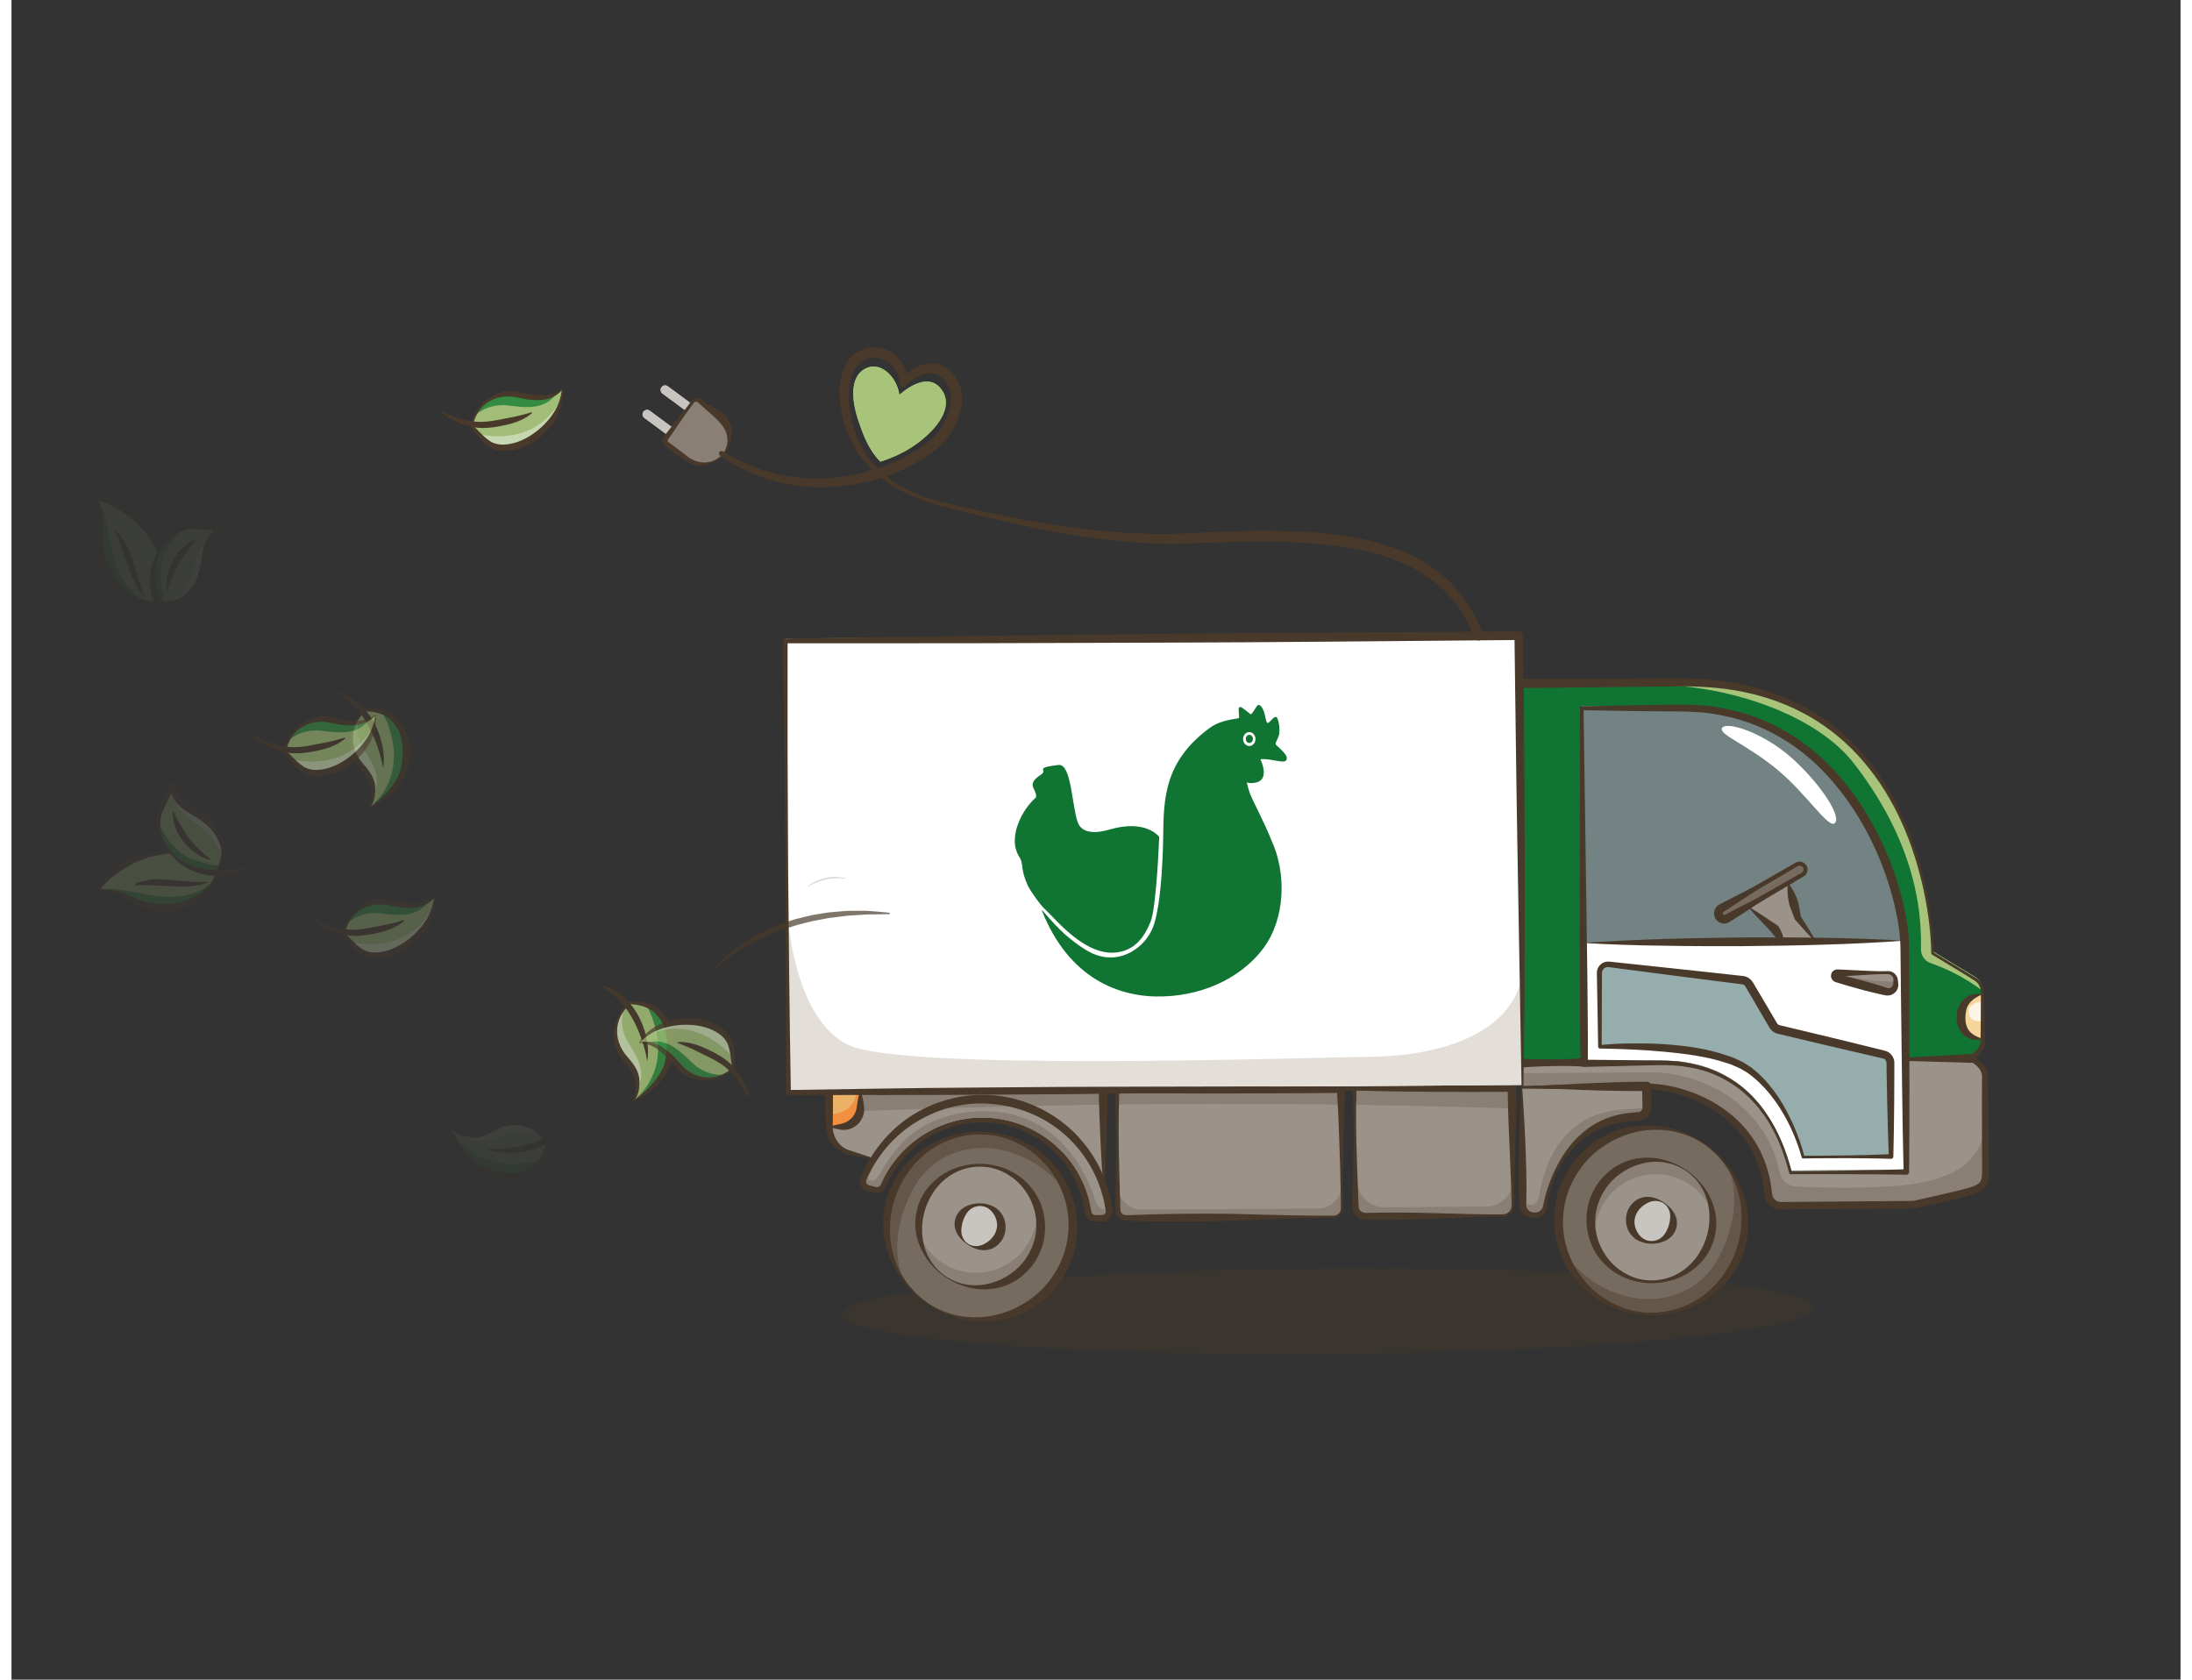 <svg version="1.1" id="farmyIcon4Svg" xmlns="http://www.w3.org/2000/svg" xmlns:xlink="http://www.w3.org/1999/xlink" x="0px" y="0px" width="300.41px" height="230.19px" viewBox="0 0 395.41 306.19" enable-background="new 0 0 395.41 306.19" xml:space="preserve" style="opacity: 1;">
    <rect x="0" y="0" width="395.41" height="306.19" fill="#333333" stroke="none"/>
    <g id="gCarAll" style="transform-origin: 0px 0px 0px;" data-svg-origin="243.2959980010986 153.22000122070312" transform="matrix(1,-0.007,0.007,1,-1.039,1.66)">
        <g style="transform-origin: 0px 0px 0px;" data-svg-origin="-20.440000534057617 33" transform="matrix(1,0,0,1,8.857,0)">
            <rect x="-20.44" y="33" fill="none" width="439.56" height="240.44"></rect>
            <ellipse id="gCarTini" opacity="0.35" fill="#493A29" cx="230.38" cy="239.02" rx="88.47" ry="7.8"></ellipse>
            <g id="gCar">
                <g>
                    <g>
                        <path fill="#9B928A" d="M148.1,215.92c0.62,0.17,1.28-0.14,1.53-0.74c2.98-6.97,9.9-11.86,17.96-11.86
                            c9.9,0,18.08,7.37,19.35,16.92c0.09,0.64,0.63,1.12,1.28,1.12h1.25c0.78,0,1.38-0.68,1.28-1.45
                            c-1.44-11.51-11.26-20.42-23.17-20.42c-9.7,0-18.02,5.92-21.55,14.34c-0.3,0.72,0.09,1.55,0.85,1.75L148.1,215.92z"></path>
                        <path fill="#9B928A" d="M231.28,221.37h-37.04c-1.05,0-1.91-0.85-1.91-1.91v-21.43h40.85v21.43
                            C233.19,220.52,232.33,221.37,231.28,221.37z"></path>
                        <path fill="#107433" d="M348.09,193.86l1.3-1.3c0.53-0.53,0.83-1.25,0.83-2v-9.26c0-0.98-0.51-1.9-1.35-2.41l-7.7-4.72
                            c0,0,0.4-49.72-45.61-49.72h-29.42v73.58h22.76c6.34,0,20.81,4.51,22.03,19.82c0.09,1.19,1.1,2.1,2.29,2.1h24.18
                            c0,0,9.53-1.99,11.04-2.6c1.51-0.62,2.12-1.1,2.12-3.43s0-16.45,0-16.45S351.04,195.3,348.09,193.86z M336.12,213.98h-21.11
                            c-4.2-17.09-15.53-20.22-23.48-20.22c-7.96,0-14,0-14,0v-64.71l18.11,0.07c30.08,0,40.48,32.16,40.48,43.77
                            S336.12,213.98,336.12,213.98z"></path>
                        <path fill="#9B928A" d="M262.06,221.8h-24.11c-1.27,0-2.29-1.03-2.29-2.29v-21.04h28.7v21.04
                            C264.35,220.77,263.32,221.8,262.06,221.8z"></path>
                        <path fill="#9B928A" d="M189.83,215.71v-17.96h-49.97v6.47c0,2.36,1.61,4.41,3.9,4.97l4.08,1.43c0,0,5.88-8.56,20.51-8.56
                            C182.98,202.06,189.83,215.71,189.83,215.71z"></path>
                        <path opacity="0.45" fill="#C1E2E3" d="M277.52,129.05v64.71c0,0,6.05,0,14,0c7.96,0,19.28,3.13,23.48,20.22h21.11
                            c0,0,0-29.49,0-41.1s-10.4-43.77-40.48-43.77L277.52,129.05z"></path>
                        <path fill="#766B5F" d="M302.54,167.44L302.54,167.44c-0.3-0.52-0.12-1.17,0.4-1.47l13.8-7.9c0.52-0.3,1.17-0.12,1.47,0.4l0,0
                            c0.3,0.52,0.12,1.17-0.4,1.47l-13.8,7.9C303.49,168.13,302.84,167.95,302.54,167.44z"></path>
                        <polyline fill="#9B928A" points="307.46,165.86 312.04,169.77 313.63,172.21 319.97,172.21 316.64,167.71 314.98,161.56
                            "></polyline>
                        <path opacity="0.45" fill="#C1E2E3" d="M334.41,174.1h-54.83v21.62c0,0,18.59-4.27,25.69,3.29s8.44,16.92,8.44,16.92h21.17
                            L334.41,174.1z"></path>
                        <path fill="#FFFFFF" d="M336.11,172.21h-58.59v21.55c0,0,6.05,0,14,0c7.96,0,19.28,3.13,23.48,20.22h21.11c0,0,0-29.49,0-41.1
                            C336.12,172.67,336.11,172.44,336.11,172.21z M333.37,211.36h-16.05c0,0-2.44-10.56-9.67-15.91
                            c-7.23-5.35-27.23-4.46-27.23-4.46v-13.47c0-0.94,0.82-1.67,1.76-1.55l24.37,3.05c0.49,0.06,0.91,0.35,1.16,0.77l4.35,7.53
                            c0.21,0.37,0.57,0.63,0.98,0.74l19.14,4.71c0.7,0.17,1.19,0.8,1.19,1.52V211.36z"></path>
                        <path fill="#897F74" d="M235.65,201.45c14.38,0.31,24.79,0.72,28.3,0.86v-4.28h-28.3V201.45z"></path>
                        <path fill="#897F74" d="M139.86,202.15c9.13-0.32,27.94-0.9,49.97-1.05v-3.35h-49.97V202.15z"></path>
                        <path fill="#F5D59C" d="M350.22,182.11c0,0-3.95,0.07-3.95,4.22c0,4.16,3.95,3.88,3.95,3.88"></path>
                        <path fill="#897F74" d="M192.34,201.08c2.67-0.01,5.38-0.02,8.12-0.02c11.97,0,23.15,0.14,32.73,0.34v-3.36h-40.85V201.08z"></path>
                        <path fill="#EBB166" d="M141.08,204.37h-1.22v-6.62h5.68v2.16C145.54,202.38,143.54,204.37,141.08,204.37z"></path>
                        <path fill="#F28F41" d="M145.54,198.18h-0.21l-0.47,0.29c-0.49,4.18-5,4.11-5,4.11v2.22h2.13c1.96,0,3.55-1.59,3.55-3.55
                            V198.18z"></path>
                        <path fill="#9B928A" d="M310.93,217.86c0.09,1.19,1.1,2.1,2.29,2.1h24.18c0,0,9.53-1.99,11.04-2.6
                            c1.51-0.62,2.12-1.1,2.12-3.43s0-16.45,0-16.45s0.48-2.18-2.47-3.62h-11.98v20.12h-21.05c-0.04,0-0.07-0.03-0.08-0.06
                            c-3.79-15.34-13.33-19.4-21-20.06h-27.85v4.18h22.76C295.24,198.04,309.71,202.55,310.93,217.86z"></path>
                        <path fill="#897F74" d="M348.44,217.36c1.51-0.62,2.12-1.1,2.12-3.43c0-1.05,0-4.5,0-7.97c-0.78,6.34-5.34,9.8-14.44,10.78
                            c-6.66,0.72-15.63,0.4-20.09,0.17c-1.51-0.08-2.76-1.18-3.04-2.67c-0.54-2.87-2.11-7.71-6.75-11.93
                            c-7.12-6.48-16.12-6.4-16.12-6.4h-23.98v2.12h22.76c6.34,0,20.81,4.51,22.03,19.82c0.09,1.19,1.1,2.1,2.29,2.1h24.18
                            C337.4,219.96,346.93,217.98,348.44,217.36z"></path>
                        <path opacity="0.75" fill="#FFFFFF" d="M350.22,183.41c0,0-2.53,0.12-2.53,1.82c0,1.41,0.89,1.82,2.53,1.82V183.41z"></path>
                        <path fill="#A7C47A" d="M348.87,178.9l-7.7-4.72c0,0,0.4-49.72-45.61-49.72l-29.42-0.3v0.96c3.61,0,11.41,0.12,23.75,0.12
                            c14.05,0,30.23,5.54,37.17,14.6c12.22,15.96,12.09,29.29,12,33.99c-0.02,1.12,0.67,2.13,1.72,2.51c2.2,0.79,6,2.42,9.44,5.15
                            v-0.19C350.22,180.33,349.71,179.41,348.87,178.9z"></path>
                        <path fill="#FFFFFF" d="M303.06,133.27c0.63-1.38,7.49,0.76,12.82,5.63c5.32,4.87,9.15,11.05,7.51,11.89
                            c-1.22,0.63-5.09-5.49-10.13-9.76C307.66,136.28,302.51,134.46,303.06,133.27z"></path>
                        <path fill="#9B928A" d="M333.01,177.98h-9.22c-0.27,0-0.48,0.22-0.48,0.48l0,0c0,0.22,0.14,0.41,0.35,0.47l8.97,2.5
                            c0.89,0.25,1.78-0.42,1.78-1.35v-0.7C334.41,178.61,333.78,177.98,333.01,177.98z"></path>
                        <path fill="#897F74" d="M323.49,178.09c-0.11,0.09-0.18,0.23-0.18,0.38c0,0.22,0.14,0.41,0.35,0.47l8.97,2.5
                            c0.89,0.25,1.78-0.42,1.78-1.35v-0.44C329.96,179.77,325.51,178.67,323.49,178.09z"></path>
                        <path fill="#9B928A" d="M266.14,198.04v21.43c0,1.05,0.85,1.9,1.9,1.9h0.3c0.95,0,1.76-0.71,1.89-1.65
                            c0.79-5.78,5.5-16.17,17.08-16.2c0.87,0,1.59-0.72,1.59-1.59v-3.89H266.14z"></path>
                        <g>
                            <path fill="#897F74" d="M259.52,220.16h-18.65c-2.67,0-4.83-2.16-4.83-4.83v4.52c0,1,0.81,1.81,1.81,1.81h24.68
                                c1,0,1.81-0.81,1.81-1.81v-4.52C264.35,218,262.19,220.16,259.52,220.16z"></path>
                            <path fill="#897F74" d="M235.65,198.04v1.51c0-0.55,0.15-1.06,0.4-1.51H235.65z"></path>
                            <path fill="#897F74" d="M263.55,198.04c0.26,0.44,0.4,0.96,0.4,1.51v-1.51H263.55z"></path>
                        </g>
                        <g>
                            <path fill="#897F74" d="M232.85,198.04c0.22,0.4,0.34,0.86,0.34,1.35v-1.35H232.85z"></path>
                            <path fill="#897F74" d="M192.34,198.04v1.35c0-0.49,0.12-0.95,0.34-1.35H192.34z"></path>
                            <path fill="#897F74" d="M228.81,220.29h-32.1c-2.42,0-4.37-1.96-4.37-4.37v4.36c0,0.84,0.68,1.52,1.52,1.52h37.81
                                c0.84,0,1.52-0.68,1.52-1.52v-4.36C233.19,218.33,231.23,220.29,228.81,220.29z"></path>
                        </g>
                        <path fill="#897F74" d="M188.32,218.77c-0.47-1.45-4.74-16.62-20.25-16.62c-15.51,0-18.51,11.73-19.98,12.4
                            c-1.47,0.67-1.78-1.32-1.78-1.33c-0.09,0.21-0.18,0.41-0.27,0.62c-0.3,0.72,0.09,1.55,0.85,1.75l1.21,0.33
                            c0.62,0.17,1.28-0.14,1.53-0.74c2.98-6.97,9.9-11.86,17.96-11.86c9.9,0,18.08,7.37,19.35,16.92c0.09,0.64,0.63,1.12,1.28,1.12
                            h1.25c0.7,0,1.25-0.55,1.29-1.22C189.78,220.55,188.72,220,188.32,218.77z"></path>
                        <path fill="#897F74" d="M268.04,221.37h0.3c0.95,0,1.76-0.71,1.89-1.65c0.79-5.78,5.5-16.17,17.08-16.2
                            c0.72,0,1.33-0.49,1.52-1.15c-1.14,0.1-2.42,0.18-3.85,0.24c-13.21,0.53-15.28,12.81-15.88,15.75s-2.97,0.8-2.97,0.8v0.32
                            C266.14,220.52,266.99,221.37,268.04,221.37z"></path>
                        <path fill="#49392A" d="M231.67,221.98c-5.17-0.02-10.33,0.19-15.5,0.35c-5.17,0.2-10.33,0.21-15.5,0.14
                            c-1.29,0-2.58-0.05-3.88-0.08l-1.94-0.05l-0.97-0.02c-0.42,0-0.86-0.14-1.2-0.4c-0.35-0.25-0.6-0.62-0.72-1.03
                            c-0.06-0.2-0.09-0.42-0.08-0.62l0.01-0.48l0.05-1.94l0.08-3.88c0.11-5.17,0.12-10.33-0.09-15.5l0,0
                            c-0.01-0.21,0.15-0.39,0.36-0.4l0,0l0.03,0c6.81-0.25,13.62-0.33,20.42-0.35l10.21-0.04c3.4,0.01,6.81-0.03,10.21,0.01l0,0
                            l0.07,0c0.4,0.01,0.72,0.35,0.7,0.75l0,0.02c-0.13,2.02-0.19,4.03-0.28,6.05l-0.17,6.05c-0.07,2.02-0.07,4.03-0.11,6.05
                            l-0.02,3.02c0,0.26,0,0.49-0.01,0.77c-0.02,0.28-0.12,0.56-0.27,0.8C232.8,221.69,232.24,221.98,231.67,221.98z M231.67,221.62
                            c0.45,0,0.88-0.24,1.11-0.62c0.12-0.19,0.19-0.4,0.2-0.62c0.01-0.22,0-0.5,0-0.74l-0.02-3.02c-0.04-2.02-0.04-4.03-0.11-6.05
                            l-0.17-6.05c-0.1-2.02-0.15-4.03-0.28-6.05l0.78,0.78l0,0c-3.4,0.04-6.81,0.01-10.21,0.01l-10.21-0.04
                            c-6.81-0.02-13.62-0.1-20.42-0.35l0.4-0.4l0,0c-0.21,5.17-0.2,10.33-0.09,15.5l0.08,3.88l0.05,1.94l0.01,0.48
                            c0.01,0.12,0.03,0.23,0.06,0.33c0.08,0.21,0.22,0.39,0.4,0.51c0.19,0.12,0.39,0.17,0.62,0.17l0.97-0.02l1.94-0.05
                            c1.29-0.03,2.58-0.07,3.88-0.08c5.17-0.07,10.33-0.06,15.5,0.14C221.34,221.42,226.5,221.64,231.67,221.62z"></path>
                        <path fill="#49392A" d="M262.53,221.99c-4.12-0.02-8.24,0.17-12.36,0.31c-4.12,0.17-8.24,0.2-12.36,0.14l-0.4-0.01
                            c-0.17-0.01-0.35-0.03-0.52-0.07c-0.34-0.08-0.66-0.24-0.92-0.46c-0.54-0.43-0.87-1.1-0.9-1.78l0.08-3.12
                            c0.06-2.06,0.15-4.12,0.18-6.18c0.1-4.12,0.14-8.24-0.05-12.36l0,0c-0.01-0.19,0.13-0.35,0.32-0.36l0,0l0.04,0
                            c4.78-0.2,9.56-0.29,14.35-0.35c4.78-0.06,9.56-0.11,14.35-0.09h0c0.44,0,0.8,0.35,0.8,0.79v0c-0.01,4.06-0.17,8.12-0.32,12.18
                            l-0.2,6.09l-0.06,3.05c0.03,0.52-0.14,1.14-0.53,1.55C263.66,221.75,263.1,222,262.53,221.99z M262.53,221.6
                            c0.93,0.01,1.71-0.86,1.59-1.81l-0.06-3.05l-0.2-6.09c-0.15-4.06-0.31-8.12-0.32-12.18l0.8,0.8h0
                            c-4.78,0.02-9.56-0.03-14.35-0.09c-4.78-0.06-9.56-0.15-14.35-0.35l0.36-0.36l0,0c-0.19,4.12-0.15,8.24-0.05,12.36
                            c0.03,2.06,0.12,4.12,0.18,6.18l0.09,3.05c0.03,0.35,0.22,0.68,0.51,0.87c0.14,0.1,0.3,0.17,0.46,0.2
                            c0.08,0.02,0.17,0.02,0.25,0.03l0.38,0c4.12-0.06,8.24-0.03,12.36,0.14C254.3,221.43,258.41,221.62,262.53,221.6z"></path>
                        <path fill="#49392A" d="M266.2,198.52c0.31,5.25,0.55,10.15,0.62,15c0.03,1.21,0.03,2.42,0.02,3.63l-0.04,1.81l-0.03,0.91
                            c-0.02,0.22,0.02,0.42,0.11,0.62c0.17,0.39,0.55,0.7,1,0.78c0.57,0.07,1.01,0.05,1.41-0.26c0.19-0.15,0.35-0.34,0.45-0.57
                            c0.06-0.11,0.09-0.23,0.12-0.36l0.1-0.46c0.12-0.62,0.29-1.23,0.46-1.84c0.73-2.41,1.76-4.71,3.12-6.83
                            c1.37-2.11,3.16-4,5.34-5.39c2.18-1.37,4.74-2.16,7.32-2.33l0.97-0.07c0.2-0.01,0.21-0.02,0.31-0.03
                            c0.08-0.02,0.15-0.05,0.22-0.09c0.13-0.08,0.25-0.2,0.31-0.34c0.03-0.07,0.05-0.14,0.07-0.22c0.01-0.08,0.01-0.12,0.01-0.31
                            c-0.03-1.24-0.03-2.48-0.03-3.72l0.85,0.85c-3.69,0.01-7.37-0.09-11.13-0.24l-5.7-0.26L266.2,198.52z M266.08,198.41
                            c1.8-0.1,3.63-0.22,5.51-0.3l5.68-0.26c3.83-0.14,7.74-0.25,11.63-0.24c0.47,0,0.85,0.38,0.85,0.85c0,1.24-0.01,2.48-0.03,3.72
                            c0,0.12,0,0.39-0.05,0.62c-0.05,0.23-0.13,0.45-0.24,0.66c-0.22,0.41-0.56,0.75-0.97,0.97c-0.21,0.11-0.43,0.19-0.65,0.24
                            c-0.21,0.05-0.51,0.05-0.62,0.05l-0.89,0.04c-2.37,0.1-4.72,0.68-6.82,1.82c-2.12,1.1-3.97,2.76-5.44,4.71
                            c-1.44,1.98-2.47,4.27-3.06,6.64c-0.12,0.6-0.27,1.19-0.32,1.8l-0.06,0.45c-0.02,0.18-0.06,0.37-0.12,0.54
                            c-0.12,0.35-0.34,0.68-0.62,0.93c-0.28,0.26-0.63,0.45-1,0.54c-0.18,0.05-0.4,0.07-0.56,0.08l-0.23,0.01
                            c-0.09,0-0.19,0-0.29-0.01c-0.79-0.06-1.54-0.54-1.94-1.25c-0.2-0.35-0.31-0.77-0.32-1.17l-0.03-0.95l-0.04-1.91
                            c-0.01-1.27-0.01-2.55,0.02-3.82C265.54,208.12,265.77,203.08,266.08,198.41z"></path>
                        <path fill="#49392A" d="M148.24,215.83c0.37,0.1,0.77-0.07,0.93-0.48c0.29-0.59,0.54-1.19,0.89-1.75
                            c0.62-1.15,1.41-2.21,2.25-3.21c1.71-1.98,3.8-3.63,6.12-4.81c2.31-1.22,4.88-1.9,7.47-2.14c2.6-0.19,5.23,0.07,7.73,0.85
                            c4.98,1.54,9.35,5.11,11.76,9.79c0.6,1.17,1.12,2.38,1.47,3.64l0.27,0.95c0.08,0.32,0.13,0.64,0.19,0.97l0.18,0.97
                            c0.03,0.18,0.12,0.34,0.25,0.45c0.15,0.11,0.28,0.17,0.51,0.16l0.96-0.01l0.24,0c0.05,0,0.09,0,0.13-0.01
                            c0.08-0.02,0.16-0.05,0.23-0.09c0.15-0.09,0.25-0.24,0.29-0.4c0.02-0.08,0.03-0.16,0.02-0.25l-0.08-0.44l-0.16-0.92
                            c-0.09-0.62-0.26-1.21-0.43-1.81c-1.34-4.78-4.28-9.1-8.27-12.05c-3.98-2.97-8.91-4.5-13.85-4.52
                            c-4.95,0.01-9.85,1.73-13.79,4.76c-1.96,1.52-3.67,3.37-5.05,5.44c-0.71,1.03-1.29,2.13-1.81,3.26
                            c-0.06,0.12-0.16,0.32-0.18,0.38c-0.03,0.09-0.04,0.17-0.04,0.26c0,0.18,0.08,0.36,0.21,0.49c0.14,0.14,0.24,0.17,0.61,0.27
                            L148.24,215.83z M147.95,216.87l-0.93-0.24c-0.25-0.05-0.8-0.2-1.1-0.54c-0.33-0.32-0.53-0.76-0.56-1.22
                            c-0.01-0.23,0.02-0.46,0.09-0.68c0.08-0.24,0.14-0.32,0.21-0.49c0.52-1.2,1.11-2.37,1.83-3.47c1.41-2.21,3.18-4.19,5.22-5.85
                            c4.11-3.29,9.34-5.15,14.62-5.22c5.29-0.09,10.56,1.7,14.75,4.9c4.21,3.19,7.26,7.81,8.61,12.88c0.17,0.63,0.35,1.27,0.43,1.92
                            l0.16,0.97c0.03,0.17,0.06,0.31,0.08,0.5c0.02,0.23,0,0.47-0.07,0.7c-0.13,0.45-0.43,0.85-0.83,1.09
                            c-0.2,0.12-0.42,0.21-0.65,0.25c-0.11,0.02-0.23,0.03-0.35,0.03l-0.24,0l-0.96-0.01c-0.42,0.01-0.92-0.15-1.26-0.45
                            c-0.35-0.3-0.59-0.74-0.65-1.19l-0.16-0.92c-0.06-0.3-0.09-0.61-0.17-0.91l-0.24-0.9c-0.32-1.2-0.79-2.35-1.35-3.47
                            c-2.22-4.46-6.32-7.92-11.07-9.47c-2.37-0.78-4.91-1.08-7.4-0.87c-2.49,0.24-4.95,0.91-7.15,2.09
                            c-2.23,1.14-4.18,2.77-5.79,4.68c-0.78,0.97-1.51,1.99-2.08,3.09c-0.32,0.53-0.55,1.12-0.82,1.68
                            c-0.14,0.37-0.47,0.77-0.86,0.96C148.87,216.93,148.39,216.99,147.95,216.87z"></path>
                        <path fill="#49392A" d="M147.92,210.72c-1.46-0.22-2.89-0.5-4.35-0.76c-1.54-0.33-2.96-1.37-3.7-2.82
                            c-0.39-0.72-0.6-1.53-0.64-2.35l-0.06-2.21l-0.04-4.4c0-0.39,0.31-0.71,0.7-0.71l0,0l0.01,0c4.16-0.01,8.33,0.27,12.49,0.41
                            c4.16,0.13,8.33,0.05,12.49-0.12c4.16-0.18,8.33-0.3,12.49-0.34c4.16-0.07,8.33-0.11,12.49-0.03l0.03,0
                            c0.44,0.01,0.79,0.37,0.78,0.81c-0.05,2.99-0.12,5.99-0.24,8.98l-0.2,4.49c-0.09,1.5-0.16,2.99-0.29,4.49
                            c0,0.04-0.04,0.08-0.09,0.07c-0.04,0-0.07-0.03-0.07-0.07c-0.12-1.5-0.19-2.99-0.29-4.49l-0.2-4.49
                            c-0.12-2.99-0.2-5.99-0.24-8.98l0.81,0.81c-4.16,0.08-8.33,0.04-12.49-0.03c-4.16-0.05-8.33-0.16-12.49-0.34
                            c-4.16-0.17-8.33-0.25-12.49-0.12c-4.16,0.14-8.33,0.42-12.49,0.41l0.71-0.71l-0.04,4.4l-0.05,2.18c0,0.64,0.13,1.29,0.4,1.89
                            c0.52,1.2,1.59,2.17,2.88,2.58c1.38,0.45,2.8,0.86,4.19,1.34c0.04,0.01,0.06,0.06,0.05,0.1
                            C148,210.71,147.96,210.73,147.92,210.72z"></path>
                        <path fill="#49392A" d="M288.9,197.95c2.6,0.02,5.12,0.57,7.54,1.4c2.41,0.84,4.72,2.02,6.79,3.56
                            c2.07,1.52,3.86,3.44,5.25,5.63c1.37,2.19,2.3,4.66,2.78,7.19c0.12,0.63,0.22,1.27,0.28,1.91c0.04,0.32,0.07,0.67,0.11,0.84
                            c0.05,0.21,0.15,0.42,0.28,0.59c0.27,0.35,0.69,0.59,1.13,0.63l0.17,0.01l0.23,0l0.47,0l0.94,0l7.52-0.01l15.03-0.02
                            l-0.14,0.01c2.64-0.56,5.29-1.14,7.92-1.75c0.65-0.16,1.31-0.31,1.95-0.48c0.31-0.08,0.65-0.18,0.92-0.27
                            c0.28-0.1,0.6-0.24,0.84-0.37c0.51-0.28,0.74-0.56,0.88-1.11c0.13-0.55,0.13-1.17,0.13-1.87c0.04-5.42,0.02-10.85,0.1-16.27
                            c0-0.03,0-0.07,0.01-0.1l0-0.02c0.04-0.23,0.02-0.61-0.07-0.91c-0.09-0.32-0.23-0.62-0.43-0.89c-0.2-0.28-0.45-0.52-0.72-0.74
                            c-0.28-0.22-0.59-0.41-0.92-0.58l0,0l-0.04-0.02c-0.24-0.14-0.32-0.44-0.19-0.68c0.02-0.04,0.06-0.08,0.09-0.11l1.12-1.08
                            c0.2-0.19,0.35-0.33,0.47-0.51c0.13-0.17,0.23-0.37,0.31-0.57c0.17-0.41,0.15-0.84,0.16-1.39l0.03-1.55
                            c0.05-2.07,0.05-4.14,0.08-6.21c0.01-0.54,0.02-0.98-0.16-1.42c-0.16-0.43-0.45-0.82-0.82-1.1c-0.82-0.54-1.74-1.1-2.6-1.64
                            l-5.28-3.25c-0.08-0.05-0.12-0.13-0.12-0.21l0-0.01c-0.06-4.35-0.67-8.72-1.64-12.97c-0.99-4.25-2.36-8.42-4.25-12.35
                            c-1.88-3.92-4.27-7.61-7.19-10.82c-2.91-3.21-6.36-5.93-10.18-7.94c-3.82-2.03-7.98-3.37-12.23-4.12
                            c-2.13-0.37-4.29-0.59-6.45-0.7c-2.15-0.13-4.33-0.08-6.53-0.08l-26.3,0.1l0.84-0.84l-0.03,18.4
                            c-0.02,6.13,0.01,12.26-0.06,18.4c-0.05,6.13-0.07,12.26-0.17,18.4c-0.07,6.13-0.2,12.26-0.34,18.4v0l-0.25-0.25
                            c3.79-0.08,7.59-0.13,11.38-0.16L288.9,197.95z M288.9,198.98l-11.38-0.11c-3.79-0.03-7.59-0.08-11.38-0.16
                            c-0.14,0-0.25-0.11-0.25-0.25l0,0c-0.14-6.13-0.27-12.26-0.34-18.4c-0.1-6.13-0.12-12.26-0.17-18.4
                            c-0.06-6.13-0.04-12.26-0.06-18.4l-0.03-18.4c0-0.46,0.37-0.84,0.83-0.84h0.01l26.3,0.1c2.18,0.02,4.39-0.02,6.61,0.13
                            c2.21,0.14,4.42,0.41,6.61,0.83c4.36,0.84,8.63,2.29,12.52,4.44c3.91,2.13,7.4,4.99,10.33,8.32c2.93,3.33,5.29,7.13,7.12,11.14
                            c1.85,4.01,3.21,8.22,4.16,12.52c0.48,2.15,0.84,4.32,1.12,6.5c0.28,2.18,0.48,4.37,0.5,6.59l-0.12-0.22l5.29,3.24
                            c0.89,0.55,1.75,1.05,2.67,1.63c0.46,0.34,0.82,0.81,1.03,1.34c0.23,0.52,0.24,1.14,0.23,1.63c0.03,2.07,0.03,4.14,0.08,6.21
                            l0.03,1.55c0,0.27,0.02,0.49,0.01,0.8c-0.01,0.3-0.07,0.59-0.16,0.88c-0.09,0.28-0.23,0.56-0.4,0.81
                            c-0.16,0.25-0.39,0.48-0.56,0.65l-1.08,1.12l-0.14-0.82l0,0c0.38,0.19,0.76,0.4,1.11,0.66c0.35,0.27,0.68,0.57,0.95,0.94
                            c0.27,0.37,0.49,0.78,0.62,1.23c0.13,0.46,0.2,0.89,0.11,1.45l0.01-0.12c0.08,5.42,0.06,10.85,0.1,16.27
                            c0,0.66,0.03,1.41-0.15,2.18c-0.09,0.39-0.25,0.81-0.54,1.18c-0.28,0.37-0.65,0.63-0.99,0.81c-0.35,0.19-0.66,0.32-1.02,0.46
                            c-0.37,0.14-0.69,0.22-1.03,0.32c-0.67,0.19-1.33,0.35-1.99,0.51c-2.65,0.65-5.3,1.22-7.96,1.77c-0.05,0.01-0.1,0.01-0.15,0.01
                            l-15.03-0.02l-7.52-0.01l-0.94,0l-0.47,0l-0.24,0c-0.1,0-0.2-0.01-0.3-0.02c-0.81-0.08-1.57-0.52-2.06-1.16
                            c-0.24-0.32-0.42-0.7-0.51-1.1c-0.09-0.44-0.09-0.72-0.13-1.02c-0.05-0.61-0.14-1.21-0.25-1.81c-0.43-2.39-1.28-4.7-2.54-6.77
                            c-1.28-2.06-2.94-3.88-4.9-5.35c-1.95-1.47-4.14-2.62-6.45-3.45C293.76,199.57,291.32,199.02,288.9,198.98z"></path>
                        <path fill="#49392A" d="M277.86,129.81l0.24,32.26l0.11,16.07l0.02,8.02c0,2.67,0,5.35-0.04,8.02l-0.66-0.66l0,0l11.95,0.21
                            c1.98,0.01,4.02,0.03,6.02,0.35c2,0.31,3.96,0.84,5.82,1.63c1.86,0.81,3.59,1.88,5.16,3.15c0.73,0.7,1.52,1.33,2.16,2.12
                            c0.33,0.38,0.68,0.74,0.99,1.14l0.88,1.22c2.31,3.31,3.78,7.11,4.75,10.99l-0.25-0.19c3.52,0.01,7.04-0.04,10.55-0.07
                            c3.52-0.03,7.04-0.09,10.55-0.17l-0.5,0.5l0,0c-0.1-5.21-0.13-10.41-0.17-15.62l-0.08-15.62l-0.03-7.81l-0.01-1.95
                            c-0.02-0.63-0.03-1.26-0.09-1.89c-0.1-1.26-0.28-2.53-0.52-3.78c-0.95-5.03-2.64-9.94-4.93-14.53
                            c-2.3-4.59-5.24-8.85-8.83-12.49c-3.6-3.63-7.93-6.51-12.71-8.31c-2.4-0.88-4.88-1.49-7.41-1.87c-2.53-0.34-5.12-0.38-7.64-0.4
                            C288.13,130.08,283.03,129.93,277.86,129.81z M277.19,129.13c5.23-0.08,10.55-0.2,15.89-0.22c2.68-0.02,5.31,0,7.94,0.33
                            c2.62,0.37,5.22,0.98,7.72,1.87c4.99,1.83,9.54,4.79,13.31,8.52c3.78,3.73,6.8,8.16,9.17,12.87c2.36,4.72,4.1,9.75,5.08,14.95
                            c0.24,1.3,0.42,2.62,0.52,3.95c0.06,0.66,0.07,1.34,0.08,2.01l-0.01,1.95l-0.03,7.81l-0.08,15.62
                            c-0.05,5.21-0.07,10.41-0.17,15.62l0,0l0,0.02c-0.01,0.27-0.23,0.48-0.5,0.47c-3.52-0.08-7.04-0.15-10.55-0.17
                            c-3.52-0.03-7.04-0.08-10.55-0.07c-0.12,0-0.22-0.08-0.25-0.19c-0.96-3.83-2.36-7.62-4.68-10.82l-0.88-1.19
                            c-0.3-0.39-0.65-0.74-0.98-1.11c-0.63-0.76-1.41-1.37-2.12-2.04c-1.54-1.21-3.23-2.23-5.04-3c-1.81-0.76-3.74-1.21-5.68-1.47
                            c-1.95-0.27-3.91-0.24-5.91-0.21l-11.95,0.21l0,0c-0.36,0-0.66-0.29-0.66-0.65l0-0.01c-0.04-2.72-0.04-5.44-0.04-8.15
                            l0.02-8.16l0.11-16.29L277.19,129.13z"></path>
                        <path fill="#49392A" d="M277.52,172.24c4.88-0.31,9.77-0.51,14.65-0.62c4.88-0.13,9.77-0.16,14.65-0.18
                            c4.88,0.01,9.77,0.05,14.65,0.17c4.88,0.1,9.77,0.31,14.65,0.62c-4.88,0.31-9.77,0.52-14.65,0.62
                            c-4.88,0.13-9.77,0.16-14.65,0.17c-4.88-0.02-9.77-0.05-14.65-0.18C287.29,172.76,282.4,172.55,277.52,172.24z"></path>
                        <path fill="#49392A" d="M266.29,193.26c0.94,0.06,1.87,0.1,2.81,0.12c0.94,0.04,1.87,0.02,2.81,0.03
                            c0.94,0.01,1.87-0.01,2.81-0.04c0.94-0.04,1.87-0.08,2.81-0.17l0.01,1.59c-0.94-0.08-1.87-0.11-2.81-0.14
                            c-0.94-0.02-1.87-0.03-2.81-0.01c-0.94,0.02-1.87,0.02-2.81,0.06c-0.94,0.03-1.87,0.08-2.81,0.15L266.29,193.26z"></path>
                        <path fill="#49392A" d="M347.95,194.57l-11.23-0.4c-0.18-0.01-0.33-0.16-0.32-0.34c0.01-0.17,0.15-0.31,0.32-0.32l11.23-0.52
                            c0.44-0.02,0.81,0.32,0.83,0.76c0.02,0.44-0.32,0.81-0.76,0.83C347.99,194.57,347.97,194.57,347.95,194.57z"></path>
                        <path fill="#49392A" d="M333.01,178.31c-2.12-0.06-4.23,0.14-6.35,0.23l-1.59,0.09l-0.79,0.04l-0.4,0.02l-0.09,0.01
                            c0.01,0,0.02,0,0.04,0c0.02,0,0.05-0.01,0.07-0.02c0.09-0.04,0.14-0.19,0.06-0.29c-0.02-0.02-0.04-0.05-0.07-0.07
                            c-0.01-0.01-0.04-0.02-0.03-0.02l0.1,0.02l0.39,0.09l1.54,0.38l3.07,0.82c1.02,0.29,2.03,0.61,3.04,0.93l0.75,0.25
                            c0.2,0.07,0.28,0.1,0.44,0.08c0.29-0.02,0.6-0.23,0.71-0.55c0.06-0.13,0.07-0.44,0.09-0.7c0.01-0.15,0.03-0.25,0.02-0.34
                            c0-0.1-0.02-0.2-0.05-0.29C333.83,178.61,333.44,178.32,333.01,178.31z M333.01,177.76c0.63-0.02,1.27,0.35,1.58,0.93
                            c0.08,0.15,0.14,0.3,0.18,0.47c0.04,0.17,0.05,0.33,0.06,0.45c0.01,0.27,0.08,0.49,0.04,0.89c-0.08,0.72-0.62,1.39-1.36,1.62
                            c-0.36,0.12-0.82,0.1-1.13,0.02l-0.78-0.17c-1.03-0.24-2.06-0.5-3.08-0.77l-3.05-0.88l-1.52-0.47l-0.38-0.12l-0.09-0.03
                            c-0.05-0.01-0.15-0.05-0.21-0.09c-0.15-0.08-0.28-0.18-0.38-0.31c-0.44-0.51-0.31-1.35,0.22-1.7c0.13-0.09,0.28-0.15,0.43-0.19
                            c0.08-0.02,0.15-0.02,0.23-0.02l0.11,0l0.4,0.02l0.79,0.04l1.59,0.09C328.77,177.63,330.89,177.83,333.01,177.76z"></path>
                        <path fill="#49392A" d="M280.88,177.72l-0.15,13.47l-0.33-0.32l0,0c1.96-0.18,3.92-0.27,5.89-0.26c1.96,0,3.93,0.03,5.9,0.19
                            c3.93,0.3,7.87,0.86,11.66,2.23c0.48,0.16,0.95,0.33,1.4,0.56c0.46,0.22,0.93,0.41,1.36,0.67l1.29,0.84
                            c0.41,0.31,0.78,0.65,1.16,0.97c1.49,1.35,2.76,2.91,3.85,4.58c1.09,1.66,1.98,3.44,2.76,5.25c0.77,1.82,1.42,3.67,1.89,5.6
                            l-0.25-0.2c1.34,0.03,2.67,0.01,4.01,0.01l4.01-0.01c2.67-0.03,5.35-0.07,8.02-0.18l0,0l-0.42,0.42
                            c-0.1-3.23-0.17-6.46-0.22-9.68l-0.06-4.84l-0.02-2.42c0-0.12,0-0.17-0.01-0.22c-0.01-0.05-0.02-0.11-0.04-0.16
                            c-0.03-0.1-0.09-0.2-0.16-0.28c-0.07-0.08-0.15-0.15-0.25-0.2c-0.1-0.05-0.17-0.07-0.4-0.12c-6.28-1.5-12.56-3-18.82-4.56
                            c-0.08-0.02-0.23-0.05-0.38-0.11c-0.14-0.05-0.28-0.12-0.41-0.2c-0.26-0.16-0.49-0.37-0.67-0.61c-0.2-0.29-0.24-0.4-0.36-0.6
                            l-0.3-0.52l-1.21-2.1l-2.41-4.2c-0.24-0.43-0.28-0.51-0.48-0.64c-0.09-0.05-0.19-0.09-0.29-0.1l-0.59-0.08l-2.4-0.32l-4.8-0.64
                            l-9.6-1.31l-4.8-0.66l-1.2-0.17l-0.6-0.08c-0.2-0.03-0.42-0.06-0.53-0.06C281.4,176.64,280.88,177.15,280.88,177.72z
                             M279.95,177.72c-0.03-1.06,0.89-2.05,1.98-2.06c0.29,0,0.47,0.03,0.67,0.05l0.6,0.07l1.2,0.14l4.81,0.54l9.62,1.1l4.81,0.56
                            l2.4,0.28l0.61,0.07c0.3,0.04,0.59,0.14,0.85,0.29c0.26,0.15,0.49,0.35,0.68,0.59c0.21,0.28,0.27,0.42,0.38,0.6l2.44,4.18
                            l1.21,2.1l0.3,0.52c0.09,0.15,0.23,0.4,0.26,0.44c0.06,0.08,0.13,0.15,0.22,0.2c0.04,0.03,0.09,0.05,0.13,0.06
                            c0.04,0.02,0.09,0.03,0.21,0.06c6.28,1.52,12.53,3.11,18.79,4.69c0.16,0.04,0.49,0.12,0.74,0.26c0.26,0.14,0.49,0.33,0.68,0.56
                            c0.19,0.23,0.33,0.49,0.42,0.78c0.05,0.14,0.07,0.29,0.09,0.43c0.02,0.15,0.01,0.3,0.01,0.38l-0.02,2.42l-0.06,4.84
                            c-0.05,3.23-0.12,6.46-0.22,9.68l0,0.03c-0.01,0.23-0.2,0.4-0.42,0.4l0,0l0,0c-2.67-0.11-5.35-0.14-8.02-0.18l-4.01-0.01
                            c-1.34,0-2.67-0.01-4.01,0.01c-0.12,0-0.21-0.07-0.24-0.18l0-0.02c-1.03-3.72-2.65-7.33-4.88-10.46c-1.12-1.56-2.4-3-3.86-4.22
                            c-0.38-0.29-0.74-0.6-1.12-0.86l-1.2-0.71c-0.41-0.22-0.86-0.38-1.28-0.58c-0.42-0.21-0.87-0.36-1.33-0.5
                            c-3.61-1.22-7.48-1.71-11.33-2.11c-3.86-0.39-7.75-0.56-11.64-0.66l0,0c-0.17,0.01-0.32-0.13-0.33-0.3l0-0.01l0-0.01
                            L279.95,177.72z"></path>
                        <path fill="#49392A" d="M301.63,167.96c-0.35-0.61-0.31-1.41,0.09-1.98c0.1-0.14,0.22-0.27,0.35-0.38
                            c0.14-0.11,0.3-0.2,0.37-0.23l0.53-0.28l2.15-1.09c1.44-0.72,2.88-1.43,4.28-2.22l4.2-2.37l2.1-1.18l0.52-0.3
                            c0.16-0.1,0.47-0.24,0.72-0.24c0.54-0.04,1.09,0.25,1.35,0.73c0.28,0.47,0.26,1.09-0.05,1.53c-0.13,0.22-0.41,0.42-0.58,0.5
                            l-0.52,0.3l-2.08,1.22l-4.16,2.43c-1.39,0.81-2.74,1.69-4.09,2.56l-2.04,1.29l-0.51,0.31c-0.06,0.04-0.22,0.14-0.39,0.2
                            c-0.16,0.06-0.33,0.1-0.51,0.11C302.69,168.94,301.98,168.57,301.63,167.96z M303.01,167.17c0.05,0.09,0.15,0.15,0.26,0.15
                            c0.03,0,0.05-0.01,0.08-0.01c0.02,0,0.04-0.01,0.15-0.07l0.53-0.29l2.15-1.1c1.44-0.72,2.88-1.44,4.28-2.23l4.2-2.36l2.1-1.18
                            l0.53-0.29c0.19-0.1,0.25-0.15,0.33-0.27c0.15-0.21,0.17-0.52,0.04-0.75c-0.13-0.23-0.4-0.37-0.67-0.35
                            c-0.15,0.01-0.22,0.04-0.4,0.15l-0.52,0.3l-2.08,1.21l-4.17,2.42c-1.39,0.81-2.73,1.69-4.08,2.57l-2.03,1.3l-0.51,0.32
                            c-0.11,0.07-0.12,0.08-0.14,0.1c-0.02,0.02-0.04,0.04-0.05,0.06C302.96,166.96,302.96,167.08,303.01,167.17z"></path>
                        <path fill="#49392A" d="M319.91,172.45c-1.29-1.37-2.53-2.77-3.76-4.19c-0.03-0.03-0.05-0.07-0.07-0.11l-0.03-0.09
                            c-0.18-0.5-0.36-1-0.56-1.5c-0.2-0.5-0.37-1-0.47-1.52c-0.1-0.52-0.17-1.05-0.2-1.6c-0.03-0.54-0.03-1.09,0.07-1.67
                            c0.01-0.05,0.05-0.08,0.1-0.07c0.02,0,0.04,0.01,0.05,0.03c0.37,0.45,0.65,0.92,0.9,1.41c0.25,0.48,0.46,0.98,0.64,1.48
                            c0.18,0.5,0.29,1.02,0.37,1.55c0.08,0.53,0.17,1.05,0.27,1.58l-0.1-0.2c1,1.58,1.98,3.18,2.91,4.82
                            c0.02,0.04,0.01,0.09-0.03,0.11C319.97,172.48,319.93,172.47,319.91,172.45z"></path>
                        <path fill="#49392A" d="M307.92,165.99c0.87,0.53,1.72,1.08,2.56,1.64c0.42,0.28,0.83,0.57,1.24,0.86
                            c0.41,0.29,0.87,0.53,1.26,0.84c0.04,0.03,0.08,0.07,0.11,0.12l0.04,0.06c0.28,0.4,0.48,0.85,0.65,1.32
                            c0.09,0.23,0.15,0.48,0.21,0.73c0.06,0.25,0.1,0.52,0.1,0.8c0,0.05-0.04,0.09-0.09,0.1c-0.01,0-0.03,0-0.04-0.01
                            c-0.26-0.12-0.48-0.27-0.69-0.42c-0.21-0.15-0.41-0.32-0.58-0.49c-0.36-0.34-0.69-0.71-0.94-1.13l0.16,0.18
                            c-0.37-0.34-0.67-0.76-1.03-1.12c-0.35-0.37-0.7-0.72-1.05-1.09c-0.69-0.74-1.36-1.49-2.02-2.26
                            c-0.03-0.03-0.03-0.08,0.01-0.11C307.86,165.97,307.9,165.97,307.92,165.99z"></path>
                        <path fill="#49392A" d="M145.54,198.18c0.33,0.9,0.5,1.8,0.62,2.69c0.07,0.4,0.09,1.02-0.03,1.54
                            c-0.12,0.53-0.36,1.04-0.69,1.48c-0.66,0.88-1.72,1.44-2.79,1.48c-0.26,0.02-0.55-0.01-0.77-0.05l-0.67-0.13
                            c-0.45-0.11-0.9-0.21-1.35-0.39c0.45-0.18,0.9-0.28,1.35-0.39c0.45-0.09,0.92-0.16,1.25-0.28c0.71-0.23,1.3-0.66,1.72-1.21
                            c0.21-0.27,0.38-0.58,0.5-0.92c0.13-0.35,0.18-0.64,0.24-1.13C145.04,199.97,145.21,199.08,145.54,198.18z"></path>
                        <path fill="#49392A" d="M350.22,182.11c-1.03,0.4-1.9,0.95-2.42,1.66c-0.54,0.7-0.7,1.57-0.73,2.49
                            c-0.02,0.94,0.15,1.79,0.66,2.47c0.51,0.69,1.43,1.17,2.49,1.48c-1.04,0.35-2.35,0.24-3.36-0.6c-1.02-0.83-1.42-2.21-1.38-3.38
                            c0.01-1.17,0.44-2.52,1.43-3.33C347.88,182.08,349.14,181.85,350.22,182.11z"></path>
                        <rect x="132.44" y="115.73" fill="#FFFFFF" width="133.71" height="82.31"></rect>
                        <path fill="#E3DED8" d="M266.14,198.04v-19.13c-2.71,10.7-16.64,13.81-27.74,13.81s-84.76,2.12-94.97-2.82s-11-24.54-11-24.54
                            v32.68H266.14z"></path>
                        <g>
                            <path fill-rule="evenodd" clip-rule="evenodd" fill="#107433" d="M221.71,135.69c-0.18-0.21,0.33-0.95,0.57-1.63
                                c0.25-0.68,0.09-2.84-0.37-3.33c-0.46-0.49-1.4,1.28-1.74,0.97c-0.26-0.23-0.4-1.62-0.56-2.02c-0.28-0.74-0.66-1.32-1.07-1.23
                                c-0.24,0.05-0.75,1.12-1.17,1.56c-0.22,0.24-0.25,0.04-0.96-0.49c-0.91-0.69-1-0.83-1.3-0.66c-0.3,0.16,0.06,1.77-0.09,1.94
                                c-0.14,0.17-3.14,0.19-5.27,1.72c-8.35,6.01-8.57,12.79-8.68,19.86c0,0-0.19,12.65-2.14,16.83c-1.34,2.88-4.28,4.98-7.31,5.06
                                c-3.03,0.08-5.16-1.49-7.74-3.54c-2.45-1.96-5.19-5.55-5.05-5.17c4.82,12.51,14.03,16.1,22.02,15.89
                                c8.33-0.21,14.83-3.98,18.36-8.68c4.1-5.47,4.26-13.74,1.61-19.59c-1.36-3.51-3.56-7.56-3.98-8.9
                                c-0.16-0.5-0.33-1.11-0.47-1.74c0.42,0.15,0.97,0.19,1.68,0.04c2.47-0.54,1.06-3.74,0.83-4.25c0.01,0,0.03,0,0.04,0
                                c0.77-0.09,1.95,0.13,2.39,0.21c0.93,0.18,2.03,0.43,2.28,0.02c0.18-0.3,0.13-0.62-0.04-0.9
                                C223.07,136.86,221.85,135.85,221.71,135.69z M216.89,133.37c0.62,0,1.13,0.57,1.13,1.27c0,0.7-0.51,1.27-1.13,1.27
                                c-0.62,0-1.13-0.57-1.13-1.27C215.76,133.93,216.27,133.37,216.89,133.37z"></path>
                            <path fill="#107433" d="M217.55,134.62c0,0.41-0.29,0.74-0.65,0.74c-0.36,0-0.65-0.33-0.65-0.74c0-0.41,0.29-0.74,0.65-0.74
                                C217.26,133.88,217.55,134.21,217.55,134.62z"></path>
                            <path fill-rule="evenodd" clip-rule="evenodd" fill="#107433" d="M200.34,152.36c0,0-0.56,12.78-1.69,15.49
                                c-1.2,2.9-3.03,5.3-6.55,5.55c-3.51,0.25-6.73-2.33-8.15-3.54c-1.87-1.6-2.35-2.3-4.96-4.91c-0.34-0.34-2.17-2.8-2.67-3.9
                                c-1.36-2.99-0.67-3.9-1.5-5.22c-2.32-3.7,0.88-8.94,3-10.71c0.43-0.36-0.22-1.53-0.36-1.86c-0.49-1.16,0.59-1.83,1.64-2.57
                                c0.51-0.36-0.17-0.77,0.36-1.07c0.45-0.26,2.08-0.44,2.64-0.5c2.33-0.24,2.36,7.46,3.39,10.4c0.17,0.49,0.9,2.84,5.83,1.43
                                C198.04,149.06,200.34,152.36,200.34,152.36z"></path>
                        </g>
                        <path fill="#49392A" d="M266.2,198.52l-33.22,0.33l-16.69,0.14l-16.75,0.08l-16.76,0.07l-16.79-0.01
                            c-11.19,0.01-22.39-0.13-33.55-0.21l-0.01,0c-0.25,0-0.45-0.21-0.45-0.45c0.05-6.86,0.14-13.72,0.15-20.58l0.06-20.58
                            l-0.05-20.58L132,116.16c0-0.24,0.19-0.43,0.43-0.44h0l0.01,0l33.43-0.22l33.43-0.13c11.14-0.04,22.28-0.07,33.43-0.04
                            l33.43,0.06l0.01,0c0.43,0,0.77,0.35,0.77,0.77l0,0c-0.08,13.8-0.14,27.62-0.29,41.35L266.2,198.52z M266.08,198.41l-0.43-41.3
                            c-0.15-13.7-0.2-27.32-0.29-40.95l0.77,0.77l-33.43,0.06c-11.14,0.03-22.28,0-33.43-0.04l-33.43-0.13l-33.43-0.22l0.44-0.44
                            l-0.14,20.58l-0.05,20.58l0.06,20.58c0.01,6.86,0.1,13.72,0.15,20.58l-0.45-0.45c11.12-0.08,22.2-0.22,33.3-0.21l16.64-0.01
                            l16.67,0.07l16.68,0.08l16.73,0.14L266.08,198.41z"></path>
                    </g>
                    <g id="gCarWheel">
                        <g style="transform-origin: 0px 0px 0px;" data-svg-origin="289.4944305419922 223.0279998779297" transform="matrix(0.575,-0.818,0.818,0.575,-59.438,331.635)">
                            <circle fill="#766B5F" cx="289.68" cy="222.7" r="16.98"></circle>
                            <path fill="#64574A" d="M291.42,236.92c-10.01,1.32-17.27-7.12-16.87-17.33c0.1-2.52,0.55-4.91,1.53-7.06
                                c-2.13,2.84-3.39,6.36-3.39,10.18c0,9.38,7.6,16.98,16.98,16.98c6.86,0,12.77-4.07,15.45-9.92
                                C302.03,233.89,296.93,236.19,291.42,236.92z"></path>
                            <circle fill="#9B928A" cx="289.68" cy="222.7" r="11.12"></circle>
                            <path fill="#897F74" d="M287.93,214.08c6.14,0,11.12,4.98,11.12,11.12c0,1.81-0.43,3.52-1.2,5.04
                                c1.83-1.98,2.95-4.63,2.95-7.54c0-6.14-4.98-11.12-11.12-11.12c-4.33,0-8.08,2.47-9.92,6.08
                                C281.79,215.46,284.7,214.08,287.93,214.08z"></path>
                            <circle fill="#C8C4BF" cx="289.68" cy="222.7" r="3.93"></circle>
                            <path fill="#49392A" d="M306.74,223.13c-0.01,4.45-1.58,8.98-4.7,12.36c-3.07,3.42-7.74,5.41-12.36,5.28
                                c-2.31-0.07-4.59-0.6-6.67-1.55c-2.08-0.95-3.95-2.3-5.52-3.91c-3.16-3.22-5.1-7.62-5.23-12.19
                                c-0.17-4.56,1.61-9.23,4.88-12.54c1.62-1.66,3.58-3,5.72-3.92c2.14-0.92,4.49-1.37,6.82-1.38c2.33,0.03,4.67,0.49,6.79,1.43
                                c2.13,0.92,4.04,2.32,5.59,4.02C305.17,214.15,306.75,218.67,306.74,223.13z M306.58,223.13c-0.02-2.21-0.48-4.42-1.42-6.41
                                c-0.93-1.99-2.25-3.78-3.85-5.22c-3.21-2.88-7.4-4.54-11.64-4.5c-4.23,0.01-8.43,1.67-11.48,4.65
                                c-3.05,2.97-4.92,7.14-5.07,11.48c-0.05,2.16,0.29,4.36,1.11,6.4c0.8,2.04,2.05,3.9,3.61,5.43c3.15,3.08,7.56,4.63,11.83,4.49
                                c4.28-0.09,8.45-1.76,11.66-4.66c1.6-1.46,2.91-3.24,3.84-5.24C306.11,227.55,306.57,225.34,306.58,223.13z"></path>
                            <path fill="#49392A" d="M300.88,223.13c-0.02,2.91-0.96,5.91-2.98,8.22c-1.98,2.33-5.13,3.68-8.22,3.57
                                c-1.54-0.07-3.06-0.45-4.43-1.1c-1.37-0.66-2.59-1.57-3.62-2.64c-2.06-2.14-3.37-5.01-3.51-8.05
                                c-0.17-3.03,0.98-6.17,3.16-8.39c1.08-1.12,2.38-2.02,3.82-2.65c1.43-0.63,3.01-0.93,4.57-0.93c1.56,0.03,3.13,0.34,4.55,0.99
                                c1.43,0.63,2.69,1.59,3.68,2.75C299.93,217.21,300.88,220.21,300.88,223.13z M300.72,223.13c-0.02-1.45-0.34-2.89-0.97-4.17
                                c-0.62-1.29-1.53-2.41-2.58-3.32c-2.13-1.79-4.79-2.81-7.49-2.78c-2.69,0.01-5.37,1.04-7.33,2.94
                                c-1.96,1.88-3.2,4.53-3.35,7.33c-0.05,1.4,0.14,2.83,0.66,4.15c0.51,1.33,1.32,2.54,2.34,3.53c2.06,1.99,4.96,2.91,7.68,2.78
                                c2.74-0.1,5.39-1.14,7.51-2.95c1.05-0.92,1.96-2.04,2.57-3.33C300.39,226.02,300.71,224.57,300.72,223.13z"></path>
                            <path fill="#49392A" d="M293.69,223.13c-0.02,1.03-0.19,2.15-0.87,3.14c-0.66,0.99-1.93,1.58-3.14,1.46
                                c-1.23-0.1-2.24-0.83-2.96-1.63c-0.73-0.81-1.25-1.82-1.41-2.96c-0.17-1.14,0.21-2.42,1.06-3.31c0.81-0.91,2.06-1.5,3.31-1.47
                                c0.62,0.01,1.25,0.16,1.8,0.44c0.55,0.28,1.02,0.71,1.35,1.19C293.5,220.97,293.69,222.09,293.69,223.13z M293.53,223.13
                                c0.01-1.03-0.65-1.95-1.45-2.41c-0.79-0.46-1.6-0.69-2.41-0.68c-0.8,0.02-1.61,0.28-2.25,0.83c-0.62,0.56-1.09,1.33-1.25,2.25
                                c-0.16,0.92,0.17,1.96,0.9,2.6c0.73,0.67,1.76,0.78,2.6,0.67c0.86-0.11,1.63-0.37,2.42-0.85
                                C292.88,225.08,293.56,224.16,293.53,223.13z"></path>
                        </g>
                        <g style="transform-origin: 0px 0px 0px;" data-svg-origin="167.284423828125 223.0279998779297" transform="matrix(-0.575,0.818,-0.818,-0.575,445.945,214.408)">
                            <circle fill="#766B5F" cx="167.46" cy="222.7" r="16.98"></circle>
                            <path fill="#64574A" d="M169.21,236.92c-10.01,1.32-17.27-7.12-16.87-17.33c0.1-2.52,0.55-4.91,1.53-7.06
                                c-2.13,2.84-3.39,6.36-3.39,10.18c0,9.38,7.6,16.98,16.98,16.98c6.86,0,12.77-4.07,15.45-9.92
                                C179.82,233.89,174.72,236.19,169.21,236.92z"></path>
                            <circle fill="#9B928A" cx="167.46" cy="222.7" r="11.12"></circle>
                            <path fill="#897F74" d="M165.72,214.08c6.14,0,11.12,4.98,11.12,11.12c0,1.81-0.43,3.52-1.2,5.04
                                c1.83-1.98,2.95-4.63,2.95-7.54c0-6.14-4.98-11.12-11.12-11.12c-4.33,0-8.08,2.47-9.92,6.08
                                C159.58,215.46,162.49,214.08,165.72,214.08z"></path>
                            <circle fill="#C8C4BF" cx="167.46" cy="222.7" r="3.93"></circle>
                            <path fill="#49392A" d="M184.53,223.13c-0.01,4.45-1.58,8.98-4.7,12.36c-3.07,3.42-7.74,5.41-12.36,5.28
                                c-2.31-0.07-4.59-0.6-6.67-1.55c-2.08-0.95-3.95-2.3-5.52-3.91c-3.16-3.22-5.1-7.62-5.23-12.19
                                c-0.17-4.56,1.61-9.23,4.88-12.54c1.62-1.66,3.58-3,5.72-3.92c2.14-0.92,4.49-1.37,6.82-1.38c2.33,0.03,4.67,0.49,6.79,1.43
                                c2.13,0.92,4.04,2.32,5.59,4.02C182.96,214.15,184.53,218.67,184.53,223.13z M184.37,223.13c-0.02-2.21-0.48-4.42-1.42-6.41
                                c-0.93-1.99-2.25-3.78-3.85-5.22c-3.21-2.88-7.4-4.54-11.64-4.5c-4.23,0.01-8.43,1.67-11.48,4.65
                                c-3.05,2.97-4.92,7.14-5.07,11.48c-0.05,2.16,0.29,4.36,1.11,6.4c0.8,2.04,2.05,3.9,3.61,5.43c3.15,3.08,7.56,4.63,11.83,4.49
                                c4.28-0.09,8.45-1.76,11.66-4.66c1.6-1.46,2.91-3.24,3.84-5.24C183.89,227.55,184.36,225.34,184.37,223.13z"></path>
                            <path fill="#49392A" d="M178.66,223.13c-0.02,2.91-0.96,5.91-2.98,8.22c-1.98,2.33-5.13,3.68-8.22,3.57
                                c-1.54-0.07-3.06-0.45-4.43-1.1c-1.37-0.66-2.59-1.57-3.62-2.64c-2.06-2.14-3.37-5.01-3.51-8.05
                                c-0.17-3.03,0.98-6.17,3.16-8.39c1.08-1.12,2.38-2.02,3.82-2.65c1.43-0.63,3.01-0.93,4.57-0.93c1.56,0.03,3.13,0.34,4.55,0.99
                                c1.43,0.63,2.69,1.59,3.68,2.75C177.71,217.21,178.67,220.21,178.66,223.13z M178.51,223.13c-0.02-1.45-0.34-2.89-0.97-4.17
                                c-0.62-1.29-1.53-2.41-2.58-3.32c-2.13-1.79-4.79-2.81-7.49-2.78c-2.69,0.01-5.37,1.04-7.33,2.94
                                c-1.96,1.88-3.2,4.53-3.35,7.33c-0.05,1.4,0.14,2.83,0.66,4.15c0.51,1.33,1.32,2.54,2.34,3.53c2.06,1.99,4.96,2.91,7.68,2.78
                                c2.74-0.1,5.39-1.14,7.51-2.95c1.05-0.92,1.96-2.04,2.57-3.33C178.18,226.02,178.5,224.57,178.51,223.13z"></path>
                            <path fill="#49392A" d="M171.48,223.13c-0.02,1.03-0.19,2.15-0.87,3.14c-0.66,0.99-1.93,1.58-3.14,1.46
                                c-1.23-0.1-2.24-0.83-2.96-1.63c-0.73-0.81-1.25-1.82-1.41-2.96c-0.17-1.14,0.21-2.42,1.06-3.31c0.81-0.91,2.06-1.5,3.31-1.47
                                c0.62,0.01,1.25,0.16,1.8,0.44c0.55,0.28,1.02,0.71,1.35,1.19C171.29,220.97,171.47,222.09,171.48,223.13z M171.32,223.13
                                c0.01-1.03-0.65-1.95-1.45-2.41c-0.79-0.46-1.6-0.69-2.41-0.68c-0.81,0.02-1.61,0.28-2.25,0.83
                                c-0.62,0.56-1.09,1.33-1.25,2.25c-0.16,0.92,0.17,1.96,0.9,2.6c0.73,0.67,1.76,0.78,2.6,0.67c0.86-0.11,1.63-0.37,2.42-0.85
                                C170.67,225.08,171.35,224.16,171.32,223.13z"></path>
                        </g>
                    </g>
                </g>
                <g id="gCarWind">
                    <path fill="#49392A" d="M105.26,177.74c2.69-3.17,6.07-5.66,9.66-7.72c3.6-2.06,7.49-3.59,11.47-4.76
                        c2.02-0.47,4.02-1.03,6.08-1.3c1.03-0.14,2.04-0.36,3.07-0.44l3.09-0.24c0.52-0.03,1.03-0.09,1.55-0.1l1.55,0l3.09,0.02
                        c1.03,0.03,2.05,0.17,3.08,0.24c1.02,0.09,2.05,0.19,3.07,0.3c0.11,0.01,0.18,0.11,0.17,0.22c-0.01,0.1-0.09,0.17-0.19,0.17
                        l-0.02,0c-2.05,0.06-4.09-0.02-6.12,0.05l-3.04,0.18l-1.52,0.08c-0.51,0.03-1.01,0.11-1.51,0.17l-3.02,0.35
                        c-1.01,0.11-1.99,0.35-2.99,0.51c-2,0.29-3.95,0.85-5.91,1.32c-3.88,1.11-7.67,2.54-11.27,4.38c-3.57,1.86-7.05,4.03-10.01,6.8
                        l-0.01,0.01c-0.07,0.07-0.19,0.06-0.25-0.01C105.2,177.91,105.2,177.81,105.26,177.74z" style="transform-origin: 0px 0px 0px; opacity: 0.695;" data-svg-origin="105.21723175048828 170.60388946533203" transform="matrix(0.695,0,0,0.695,46.098,52.034)"></path>
                    <path fill="#49392A" d="M107.38,164.26c2.49-1.91,5.22-3.46,8.08-4.74c2.86-1.29,5.86-2.26,8.93-2.95
                        c0.77-0.15,1.54-0.34,2.32-0.45l2.34-0.31c0.78-0.1,1.57-0.09,2.36-0.15l1.18-0.06c0.39-0.01,0.79,0.03,1.18,0.04l2.36,0.11
                        l2.33,0.34l1.16,0.19l1.14,0.3c0.76,0.19,1.51,0.4,2.26,0.61c0.1,0.03,0.16,0.14,0.13,0.24c-0.03,0.09-0.12,0.15-0.21,0.14
                        l-0.02,0c-0.77-0.09-1.53-0.19-2.29-0.3l-1.14-0.16l-1.15-0.06l-2.28-0.14l-2.29,0.04c-3.04,0.12-6.07,0.45-9.03,1.15
                        c-2.97,0.65-5.9,1.54-8.75,2.63c-1.42,0.56-2.84,1.14-4.23,1.79c-1.41,0.61-2.77,1.33-4.12,2.06l-0.01,0.01
                        c-0.1,0.05-0.22,0.02-0.28-0.08C107.27,164.43,107.3,164.32,107.38,164.26z" style="transform-origin: 0px 0px 0px; opacity: 0.195;" data-svg-origin="107.30294036865234 160.1060791015625" transform="matrix(0.195,0,0,0.195,115.242,128.885)"></path>
                </g>
                <g id="gCarLeaves">
                    <g style="transform-origin: 0px 0px 0px; opacity: 0.076;" data-svg-origin="113.0262680053711 202.8000030517578" transform="matrix(1,0,0,1,-42.375,0)">
                        <path fill="#A7C47A" d="M113.1,204.18c0.63,1.05,1.81,1.34,3,1.61s2.26,0.05,3.38-0.43c0.81-0.35,1.55-0.85,2.37-1.19
                            c1.56-0.65,3.36-0.66,4.94-0.07c1.58,0.58,2.94,1.74,3.81,3.18c0.07,0.12,0.15,0.26,0.15,0.4c0,0.13-0.66,3.28-2.56,4.46
                            c-0.79,0.49-1.59,0.96-2.5,1.14c-2.4,0.49-4.92-0.11-7.1-1.22c-2.52-1.3-4.75-5-5.46-7.75"></path>
                        <path fill="#CFDFB6" d="M121.84,204.17c1.56-0.65,3.36-0.66,4.94-0.07c1.16,0.43,2.2,1.17,3.02,2.1l0,0.01
                            c0,0-2.69-1.75-6.27-0.42c-2.82,1.05-5.85,2.05-8.43-0.25c0.32,0.1,0.65,0.17,0.99,0.25c1.19,0.27,2.26,0.05,3.38-0.43
                            C120.29,205.01,121.03,204.51,121.84,204.17z"></path>
                        <path fill="#348F41" d="M129.32,210.51l0.13,0.35c-0.34,0.5-0.76,0.96-1.26,1.27c-0.79,0.49-1.59,0.96-2.5,1.14
                            c-2.4,0.49-4.92-0.11-7.1-1.22c-2.2-1.13-4.18-4.1-5.12-6.66l0.09-0.19C118.98,213.87,129.32,210.51,129.32,210.51z"></path>
                        <path fill="#49392A" d="M113.14,204.15c0.59,0.75,1.48,1,2.37,1.16c0.46,0.08,0.91,0.17,1.33,0.17c0.43,0,0.85-0.06,1.27-0.17
                            c0.84-0.23,1.62-0.63,2.44-1.11c0.83-0.47,1.84-0.87,2.84-0.93c2.03-0.18,3.99,0.59,5.48,1.79c0.75,0.61,1.41,1.32,1.94,2.14
                            c0.07,0.11,0.15,0.24,0.17,0.43c-0.01,0.22-0.03,0.28-0.06,0.42c-0.05,0.24-0.1,0.48-0.17,0.71c-0.13,0.47-0.28,0.93-0.48,1.38
                            c-0.38,0.9-0.95,1.79-1.85,2.41c-0.78,0.53-1.67,1.07-2.72,1.29c-1.98,0.43-4.06,0.16-5.88-0.58
                            c-0.46-0.18-0.91-0.38-1.34-0.62c-0.44-0.23-0.88-0.53-1.26-0.86c-0.77-0.65-1.41-1.4-1.96-2.2c-1.07-1.62-1.87-3.41-2.2-5.29
                            c-0.01-0.03,0.02-0.06,0.05-0.07c0.03-0.01,0.06,0.01,0.07,0.04c0.33,0.88,0.74,1.72,1.21,2.52c0.46,0.81,0.99,1.57,1.58,2.27
                            c0.58,0.71,1.22,1.36,1.92,1.88c0.36,0.26,0.72,0.47,1.12,0.65c0.41,0.19,0.83,0.37,1.25,0.51c1.69,0.58,3.49,0.89,5.23,0.6
                            c0.82-0.12,1.6-0.55,2.41-1c0.69-0.4,1.27-1.1,1.71-1.88c0.22-0.39,0.42-0.81,0.58-1.24c0.08-0.21,0.16-0.43,0.22-0.65
                            c0.07-0.27,0.12-0.29,0.01-0.5c-0.44-0.8-1.05-1.52-1.78-2.08c-1.46-1.15-3.41-1.51-5.13-1.16c-0.87,0.17-1.64,0.49-2.45,0.95
                            c-0.82,0.44-1.74,0.92-2.74,1.1c-1,0.23-2.11,0.03-2.98-0.29c-0.9-0.28-1.91-0.81-2.31-1.74c-0.01-0.03,0-0.07,0.03-0.08
                            C113.09,204.12,113.12,204.13,113.14,204.15z"></path>
                        <path fill="#49392A" d="M119.65,208.4c1.47,0.08,2.9,0.01,4.31-0.17c1.41-0.19,2.8-0.45,4.13-0.89
                            c2.67-0.84,5.1-2.32,7.04-4.54c-0.55,1.37-1.52,2.59-2.69,3.54c-1.17,0.97-2.55,1.67-3.98,2.13c-1.44,0.45-2.94,0.68-4.43,0.68
                            C122.53,209.16,121.02,208.96,119.65,208.4z"></path>
                    </g>
                    <g style="transform-origin: 0px 0px 0px; opacity: 0.821;" data-svg-origin="66 178.62001037597656" transform="matrix(1,0,0,1,32.066,0)">
                        <path fill="#A7C47A" d="M71.9,199.9c0.89-0.83,0.94-2.04,0.95-3.27c0.02-1.22-0.41-2.22-1.12-3.22
                            c-0.51-0.72-1.15-1.34-1.65-2.07c-0.96-1.39-1.34-3.15-1.09-4.82c0.24-1.67,1.09-3.23,2.32-4.39c0.1-0.1,0.22-0.2,0.36-0.23
                            c0.12-0.03,3.35-0.03,4.89,1.58c0.64,0.67,1.26,1.36,1.63,2.21c0.97,2.25,0.91,4.84,0.27,7.2c-0.75,2.74-3.91,5.68-6.46,6.94"></path>
                        <path fill="#CFDFB6" d="M70.08,191.34c-0.96-1.39-1.34-3.15-1.09-4.82c0.18-1.23,0.69-2.4,1.43-3.39l0.01,0
                            c0,0-1.15,2.99,0.89,6.22c1.61,2.54,3.21,5.3,1.5,8.3c0.03-0.33,0.04-0.68,0.04-1.02c0.02-1.22-0.41-2.22-1.12-3.22
                            C71.23,192.69,70.58,192.07,70.08,191.34z"></path>
                        <path fill="#348F41" d="M74.74,182.72l0.31-0.2c0.56,0.23,1.09,0.54,1.5,0.98c0.64,0.67,1.26,1.36,1.63,2.21
                            c0.97,2.25,0.91,4.84,0.27,7.2c-0.65,2.39-3.15,4.94-5.46,6.38l-0.21-0.05C80.16,192.14,74.74,182.72,74.74,182.72z"></path>
                        <path fill="#49392A" d="M71.86,199.86c0.61-0.73,0.67-1.65,0.65-2.56c-0.02-0.47-0.02-0.93-0.11-1.34
                            c-0.09-0.42-0.23-0.82-0.42-1.21c-0.4-0.78-0.95-1.45-1.59-2.16c-0.63-0.71-1.23-1.62-1.5-2.59c-0.59-1.95-0.25-4.02,0.62-5.73
                            c0.44-0.86,1-1.65,1.7-2.34c0.09-0.09,0.21-0.2,0.39-0.25c0.22-0.04,0.28-0.02,0.42-0.03c0.24,0,0.49,0,0.73,0.02
                            c0.48,0.03,0.97,0.09,1.45,0.18c0.96,0.18,1.95,0.56,2.74,1.32c0.68,0.65,1.39,1.41,1.82,2.4c0.83,1.85,0.99,3.94,0.65,5.87
                            c-0.08,0.49-0.18,0.97-0.33,1.44c-0.14,0.48-0.34,0.98-0.58,1.41c-0.48,0.89-1.08,1.67-1.75,2.38
                            c-1.36,1.38-2.95,2.53-4.72,3.24c-0.03,0.01-0.07,0-0.08-0.03c-0.01-0.03,0-0.06,0.02-0.07c0.79-0.51,1.53-1.08,2.22-1.7
                            c0.69-0.62,1.33-1.29,1.89-2.01c0.57-0.71,1.08-1.47,1.44-2.27c0.18-0.41,0.31-0.8,0.4-1.23c0.1-0.44,0.19-0.88,0.24-1.33
                            c0.22-1.78,0.15-3.6-0.49-5.24c-0.29-0.78-0.87-1.45-1.48-2.15c-0.54-0.6-1.34-1.01-2.2-1.29c-0.43-0.14-0.88-0.24-1.33-0.31
                            c-0.23-0.04-0.45-0.06-0.68-0.08c-0.28-0.02-0.31-0.06-0.49,0.1c-0.69,0.59-1.27,1.34-1.67,2.17
                            c-0.83,1.66-0.77,3.65-0.08,5.25c0.35,0.82,0.82,1.51,1.44,2.21c0.6,0.71,1.26,1.51,1.64,2.46c0.43,0.93,0.47,2.06,0.33,2.98
                            c-0.09,0.94-0.4,2.04-1.22,2.62c-0.03,0.02-0.06,0.01-0.08-0.01C71.84,199.91,71.85,199.88,71.86,199.86z"></path>
                        <path fill="#49392A" d="M74.67,192.61c-0.23-1.46-0.59-2.83-1.06-4.18c-0.47-1.34-1.02-2.65-1.72-3.86
                            c-1.37-2.44-3.32-4.51-5.89-5.95c1.46,0.26,2.85,0.96,4.02,1.9c1.19,0.94,2.16,2.15,2.91,3.45c0.74,1.32,1.27,2.74,1.58,4.2
                            C74.82,189.64,74.94,191.16,74.67,192.61z"></path>
                    </g>
                    <g style="transform-origin: 0px 0px 0px; opacity: 0.439;" data-svg-origin="56.43000030517578 124.8800048828125" transform="matrix(1,0,0,1,-6.149,0)">
                        <path fill="#A7C47A" d="M62.32,146.16c0.89-0.83,0.94-2.04,0.95-3.27c0.02-1.22-0.41-2.22-1.12-3.22
                            c-0.51-0.72-1.15-1.34-1.65-2.07c-0.96-1.39-1.34-3.15-1.09-4.82c0.24-1.67,1.09-3.23,2.32-4.39c0.1-0.1,0.22-0.2,0.36-0.23
                            c0.12-0.03,3.35-0.03,4.89,1.58c0.64,0.67,1.26,1.36,1.63,2.21c0.97,2.25,0.91,4.84,0.27,7.2c-0.75,2.74-3.91,5.68-6.46,6.94"></path>
                        <path fill="#CFDFB6" d="M60.51,137.6c-0.96-1.39-1.34-3.15-1.09-4.82c0.18-1.23,0.69-2.4,1.43-3.39l0.01,0
                            c0,0-1.15,2.99,0.89,6.22c1.61,2.54,3.21,5.3,1.5,8.3c0.03-0.33,0.04-0.68,0.04-1.02c0.02-1.22-0.41-2.22-1.12-3.22
                            C61.65,138.95,61.01,138.33,60.51,137.6z"></path>
                        <path fill="#348F41" d="M65.17,128.98l0.31-0.2c0.56,0.23,1.09,0.54,1.5,0.98c0.64,0.67,1.26,1.36,1.63,2.21
                            c0.97,2.25,0.91,4.84,0.27,7.2c-0.65,2.39-3.15,4.94-5.46,6.38l-0.21-0.05C70.59,138.4,65.17,128.98,65.17,128.98z"></path>
                        <path fill="#49392A" d="M62.29,146.12c0.61-0.73,0.67-1.65,0.65-2.56c-0.02-0.47-0.02-0.93-0.11-1.34
                            c-0.09-0.42-0.23-0.82-0.42-1.21c-0.4-0.78-0.95-1.45-1.59-2.16c-0.63-0.71-1.23-1.62-1.5-2.59c-0.59-1.95-0.25-4.02,0.62-5.73
                            c0.44-0.86,1-1.65,1.7-2.34c0.09-0.09,0.21-0.2,0.39-0.25c0.22-0.04,0.28-0.02,0.42-0.03c0.24,0,0.49,0,0.73,0.02
                            c0.48,0.03,0.97,0.09,1.45,0.18c0.96,0.18,1.95,0.56,2.74,1.32c0.68,0.65,1.39,1.41,1.82,2.4c0.83,1.85,0.99,3.94,0.65,5.87
                            c-0.08,0.49-0.18,0.97-0.33,1.44c-0.14,0.48-0.34,0.98-0.58,1.41c-0.48,0.89-1.08,1.67-1.75,2.38
                            c-1.36,1.38-2.95,2.53-4.72,3.24c-0.03,0.01-0.07,0-0.08-0.03c-0.01-0.03,0-0.06,0.02-0.07c0.79-0.51,1.53-1.08,2.22-1.7
                            c0.69-0.62,1.33-1.29,1.89-2.01c0.57-0.71,1.08-1.47,1.44-2.27c0.18-0.41,0.31-0.8,0.4-1.23c0.1-0.44,0.19-0.88,0.24-1.33
                            c0.22-1.78,0.15-3.6-0.49-5.24c-0.29-0.78-0.87-1.45-1.48-2.15c-0.54-0.6-1.34-1.01-2.2-1.29c-0.43-0.14-0.88-0.24-1.33-0.31
                            c-0.23-0.04-0.45-0.06-0.68-0.08c-0.28-0.02-0.31-0.06-0.49,0.1c-0.69,0.59-1.27,1.34-1.67,2.17
                            c-0.83,1.66-0.77,3.65-0.08,5.25c0.35,0.82,0.82,1.51,1.44,2.21c0.6,0.71,1.25,1.51,1.64,2.46c0.43,0.93,0.47,2.06,0.33,2.98
                            c-0.09,0.94-0.4,2.04-1.22,2.62c-0.03,0.02-0.06,0.01-0.08-0.01C62.27,146.17,62.27,146.14,62.29,146.12z"></path>
                        <path fill="#49392A" d="M65.1,138.87c-0.23-1.46-0.59-2.83-1.06-4.18c-0.47-1.34-1.02-2.65-1.72-3.86
                            c-1.37-2.44-3.32-4.51-5.89-5.95c1.46,0.26,2.85,0.96,4.02,1.9c1.19,0.94,2.16,2.15,2.91,3.45c0.74,1.32,1.27,2.74,1.58,4.2
                            C65.25,135.9,65.37,137.42,65.1,138.87z"></path>
                    </g>
                    <g style="transform-origin: 0px 0px 0px; opacity: 0.693;" data-svg-origin="85.9791030883789 184.7724609375" transform="matrix(1,0,0,1,19.304,0)">
                        <path fill="#A7C47A" d="M86.04,189.19c2.93-0.25,4.86,1.94,5.73,2.8c0.63,0.62,1.13,1.36,1.76,1.98
                            c1.21,1.18,2.88,1.85,4.57,1.89c1.69,0.04,3.37-0.53,4.72-1.55c0.11-0.09,0.23-0.18,0.29-0.32c0.05-0.12,0.04-0.25,0.03-0.37
                            c-0.04-0.57-0.08-1.14-0.12-1.7c-0.08-1.03-0.17-2.09-0.65-3.01c-0.42-0.82-1.13-1.47-1.9-1.98c-2.05-1.34-4.62-1.72-7.05-1.48
                            C90.58,185.73,87.71,186.9,86.04,189.19"></path>
                        <path fill="#348F41" d="M93.14,193.51c1.2,1.3,2.9,2.11,4.64,2.28c1.28,0.12,2.58-0.1,3.76-0.6l0-0.01c0,0-3.29,0.42-6.11-2.41
                            c-2.22-2.23-4.65-4.52-8.08-3.53c0.34,0.05,0.69,0.13,1.04,0.21c1.24,0.28,2.16,0.96,3.01,1.91
                            C92.03,192.03,92.52,192.83,93.14,193.51z"></path>
                        <path fill="#CFDFB6" d="M102.85,191.85l0.3-0.21c0.02-0.59-0.05-1.18-0.28-1.7c-0.35-0.81-0.72-1.61-1.33-2.24
                            c-1.62-1.66-3.97-2.5-6.33-2.73c-2.4-0.23-5.66,1.15-7.87,2.75l-0.03,0.2C96.57,183.7,102.85,191.85,102.85,191.85z"></path>
                        <path fill="#49392A" d="M86.03,189.15c0.9-0.19,1.9-0.13,2.8,0.21c0.91,0.32,1.72,0.87,2.43,1.48
                            c0.36,0.31,0.68,0.62,1.02,0.95c0.34,0.35,0.64,0.7,0.93,1.04c0.56,0.69,1.14,1.26,1.86,1.72c1.41,0.93,3.26,1.35,4.99,0.9
                            c0.86-0.21,1.68-0.6,2.39-1.13c0.17-0.13,0.38-0.28,0.41-0.39c0.04-0.07-0.01-0.31-0.03-0.54l-0.17-1.35
                            c-0.12-0.9-0.25-1.78-0.57-2.53c-0.32-0.74-0.88-1.34-1.56-1.83c-1.38-0.98-3.07-1.46-4.78-1.62c-1.72-0.16-3.49,0-5.17,0.48
                            c-1.68,0.47-3.27,1.35-4.5,2.69c-0.02,0.02-0.06,0.03-0.08,0c-0.02-0.02-0.03-0.05-0.01-0.07c0.93-1.61,2.54-2.79,4.28-3.5
                            c1.76-0.71,3.68-0.98,5.58-0.86c1.9,0.13,3.82,0.76,5.36,1.97c0.77,0.6,1.46,1.41,1.78,2.39c0.34,0.96,0.34,1.92,0.36,2.82
                            l0.03,1.37l0.01,0.35c0,0.12-0.01,0.3-0.1,0.46c-0.2,0.3-0.41,0.36-0.6,0.51c-0.78,0.51-1.64,0.89-2.54,1.14
                            c-1.78,0.5-3.81,0.44-5.55-0.45c-0.88-0.42-1.64-1.13-2.22-1.85c-0.29-0.36-0.56-0.71-0.85-1.02l-0.92-0.96
                            c-1.22-1.23-2.73-2.2-4.57-2.27c-0.03,0-0.06-0.03-0.06-0.06C85.98,189.17,86,189.15,86.03,189.15z"></path>
                        <path fill="#49392A" d="M93.07,189.15c1.48-0.07,2.96,0.31,4.31,0.88c1.32,0.57,2.63,1.22,3.87,2.05
                            c0.61,0.43,1.2,0.91,1.72,1.47c0.5,0.57,0.94,1.14,1.36,1.75c0.82,1.23,1.41,2.62,1.68,4.05c0.01,0.06-0.03,0.12-0.09,0.13
                            c-0.05,0.01-0.11-0.02-0.13-0.07c-0.56-1.32-1.28-2.52-2.18-3.59c-0.44-0.53-0.92-1.07-1.4-1.54c-0.48-0.47-1.02-0.88-1.6-1.25
                            c-1.15-0.76-2.44-1.33-3.71-1.98c-1.24-0.64-2.5-1.2-3.86-1.71c-0.05-0.02-0.08-0.08-0.06-0.13
                            C92.99,189.18,93.03,189.15,93.07,189.15z"></path>
                    </g>
                    <g style="transform-origin: 0px 0px 0px; opacity: 0.312;" data-svg-origin="64.8211441040039 162.41802978515625" transform="matrix(1,0,0,1,-18.777,0)">
                        <path fill="#A7C47A" d="M86.9,162.49c-2.18,1.97-5.05,1.4-6.26,1.23c-0.88-0.12-1.72-0.4-2.6-0.51
                            c-1.67-0.21-3.41,0.27-4.78,1.25s-2.37,2.46-2.82,4.08c-0.04,0.14-0.07,0.29-0.04,0.42c0.03,0.12,0.12,0.22,0.2,0.31
                            c0.37,0.43,0.75,0.86,1.13,1.28c0.69,0.77,1.4,1.56,2.33,2.01c0.83,0.4,1.79,0.49,2.71,0.43c2.44-0.17,4.72-1.42,6.51-3.08
                            C85.37,167.99,86.95,165.32,86.9,162.49"></path>
                        <path fill="#348F41" d="M78.62,163.34c-1.74-0.31-3.58,0.07-5.07,0.99c-1.1,0.68-2,1.64-2.63,2.75l0,0.01
                            c0,0,2.36-2.33,6.32-1.77c3.12,0.44,6.44,0.79,8.57-2.07c-0.31,0.16-0.63,0.32-0.96,0.46c-1.16,0.53-2.3,0.54-3.56,0.3
                            C80.4,163.85,79.53,163.51,78.62,163.34z"></path>
                        <path fill="#CFDFB6" d="M71.89,170.53l-0.11,0.35c0.34,0.48,0.75,0.9,1.25,1.18c0.77,0.44,1.54,0.85,2.41,0.98
                            c2.29,0.34,4.67-0.41,6.69-1.66c2.05-1.26,3.81-4.34,4.61-6.95l-0.1-0.18C81.83,173.23,71.89,170.53,71.89,170.53z"></path>
                        <path fill="#49392A" d="M86.93,162.52c-0.61,0.69-1.43,1.25-2.35,1.53c-0.92,0.3-1.9,0.35-2.84,0.29
                            c-0.48-0.03-0.92-0.08-1.39-0.15c-0.48-0.07-0.93-0.18-1.37-0.27c-0.87-0.21-1.67-0.31-2.52-0.25c-1.68,0.11-3.41,0.9-4.52,2.3
                            c-0.56,0.69-0.97,1.49-1.22,2.34c-0.06,0.21-0.14,0.46-0.1,0.56c0.01,0.08,0.19,0.25,0.35,0.41l0.95,0.97
                            c0.64,0.64,1.28,1.26,1.98,1.67c0.7,0.4,1.51,0.53,2.35,0.51c1.69-0.06,3.33-0.7,4.79-1.6c1.47-0.91,2.78-2.11,3.83-3.5
                            c1.05-1.39,1.79-3.05,1.96-4.86c0-0.03,0.03-0.06,0.06-0.05c0.03,0,0.05,0.03,0.05,0.05c0.23,1.84-0.34,3.76-1.3,5.38
                            c-0.97,1.63-2.34,3-3.92,4.06c-1.59,1.05-3.5,1.7-5.47,1.67c-0.97-0.01-2.02-0.24-2.86-0.82c-0.85-0.56-1.43-1.32-1.99-2.03
                            l-0.85-1.07l-0.22-0.27c-0.08-0.1-0.17-0.24-0.2-0.42c-0.02-0.36,0.11-0.54,0.17-0.77c0.31-0.88,0.77-1.7,1.33-2.44
                            c1.12-1.48,2.77-2.65,4.7-3c0.95-0.2,1.99-0.09,2.88,0.13c0.45,0.11,0.88,0.22,1.3,0.3l1.32,0.21c1.72,0.25,3.51,0.1,5.01-0.95
                            c0.03-0.02,0.06-0.01,0.08,0.01C86.95,162.47,86.95,162.5,86.93,162.52z"></path>
                        <path fill="#49392A" d="M81.32,166.77c-1.14,0.95-2.54,1.54-3.96,1.9c-1.4,0.34-2.83,0.62-4.32,0.7
                            c-0.75,0.02-1.51,0-2.26-0.14c-0.74-0.15-1.43-0.34-2.14-0.57c-1.4-0.48-2.71-1.24-3.78-2.21c-0.05-0.04-0.05-0.11-0.01-0.16
                            c0.04-0.04,0.1-0.05,0.14-0.02c1.24,0.72,2.54,1.23,3.9,1.54c0.67,0.16,1.38,0.29,2.05,0.38c0.66,0.09,1.35,0.08,2.03,0.03
                            c1.37-0.09,2.75-0.41,4.15-0.66c1.38-0.24,2.72-0.55,4.11-0.97c0.05-0.02,0.11,0.01,0.13,0.07
                            C81.36,166.7,81.35,166.75,81.32,166.77z"></path>
                    </g>
                    <g style="transform-origin: 0px 0px 0px; opacity: 0.948;" data-svg-origin="25.151147842407227 70.00804138183594" transform="matrix(1,0,0,1,44.843,0)">
                        <path fill="#A7C47A" d="M47.23,70.08c-2.18,1.97-5.05,1.4-6.26,1.23c-0.88-0.12-1.72-0.4-2.6-0.51
                            c-1.67-0.21-3.41,0.27-4.78,1.25c-1.37,0.98-2.37,2.46-2.82,4.08c-0.04,0.14-0.07,0.29-0.04,0.42c0.03,0.12,0.12,0.22,0.2,0.31
                            c0.37,0.43,0.75,0.86,1.13,1.28c0.69,0.77,1.4,1.56,2.33,2.01c0.83,0.4,1.79,0.49,2.71,0.43c2.44-0.17,4.72-1.42,6.51-3.08
                            C45.71,75.58,47.29,72.91,47.23,70.08"></path>
                        <path fill="#348F41" d="M38.96,70.93c-1.74-0.31-3.58,0.07-5.07,0.99c-1.1,0.68-2,1.64-2.63,2.75l0,0.01
                            c0,0,2.36-2.33,6.32-1.77c3.12,0.44,6.44,0.79,8.57-2.07c-0.31,0.16-0.63,0.32-0.96,0.46c-1.16,0.53-2.3,0.54-3.56,0.3
                            C40.74,71.44,39.87,71.1,38.96,70.93z"></path>
                        <path fill="#CFDFB6" d="M32.23,78.12l-0.11,0.35c0.34,0.48,0.75,0.9,1.25,1.18c0.77,0.44,1.54,0.85,2.41,0.98
                            c2.29,0.34,4.67-0.41,6.69-1.66c2.05-1.26,3.81-4.34,4.61-6.95l-0.1-0.18C42.16,80.82,32.23,78.12,32.23,78.12z"></path>
                        <path fill="#49392A" d="M47.27,70.11c-0.61,0.69-1.43,1.25-2.35,1.53c-0.92,0.3-1.9,0.35-2.84,0.29
                            c-0.48-0.03-0.92-0.08-1.39-0.15c-0.48-0.07-0.93-0.18-1.37-0.27c-0.87-0.21-1.67-0.31-2.52-0.25c-1.68,0.11-3.41,0.9-4.52,2.3
                            c-0.56,0.69-0.97,1.49-1.22,2.34c-0.06,0.21-0.14,0.46-0.1,0.56c0.01,0.08,0.19,0.25,0.35,0.41l0.95,0.97
                            c0.64,0.64,1.28,1.26,1.98,1.67c0.7,0.4,1.51,0.53,2.35,0.51c1.69-0.06,3.33-0.7,4.79-1.6c1.47-0.91,2.78-2.11,3.83-3.5
                            c1.05-1.39,1.79-3.05,1.96-4.86c0-0.03,0.03-0.06,0.06-0.05c0.03,0,0.05,0.03,0.05,0.05c0.23,1.84-0.34,3.76-1.3,5.38
                            c-0.97,1.63-2.34,3-3.92,4.06c-1.59,1.05-3.5,1.7-5.47,1.67c-0.97-0.01-2.02-0.24-2.86-0.82c-0.85-0.56-1.43-1.32-1.99-2.03
                            l-0.85-1.07l-0.22-0.27c-0.08-0.1-0.17-0.24-0.2-0.42c-0.02-0.36,0.11-0.54,0.17-0.77c0.31-0.88,0.77-1.7,1.33-2.44
                            c1.12-1.48,2.77-2.65,4.7-3c0.95-0.2,1.99-0.09,2.88,0.13c0.45,0.11,0.88,0.22,1.3,0.3l1.32,0.21c1.72,0.25,3.51,0.1,5.01-0.95
                            c0.03-0.02,0.06-0.01,0.08,0.01C47.29,70.06,47.28,70.09,47.27,70.11z"></path>
                        <path fill="#49392A" d="M41.65,74.36c-1.14,0.95-2.54,1.54-3.96,1.9c-1.4,0.34-2.83,0.62-4.32,0.7c-0.75,0.02-1.51,0-2.26-0.14
                            c-0.74-0.15-1.43-0.34-2.14-0.57c-1.4-0.48-2.71-1.24-3.78-2.21c-0.05-0.04-0.05-0.11-0.01-0.16c0.04-0.04,0.1-0.05,0.14-0.02
                            c1.24,0.72,2.54,1.23,3.9,1.54c0.67,0.16,1.38,0.29,2.05,0.38c0.66,0.09,1.35,0.08,2.03,0.03c1.37-0.09,2.75-0.41,4.15-0.66
                            c1.38-0.24,2.72-0.55,4.11-0.97c0.05-0.02,0.11,0.01,0.13,0.07C41.7,74.29,41.68,74.34,41.65,74.36z"></path>
                    </g>
                    <g style="transform-origin: 0px 0px 0px; opacity: 0.566;" data-svg-origin="29.001148223876953 129.06802368164062" transform="matrix(1,0,0,1,6.559,0)">
                        <path fill="#A7C47A" d="M51.07,129.13c-2.18,1.97-5.05,1.4-6.26,1.23c-0.88-0.12-1.72-0.4-2.6-0.51
                            c-1.67-0.21-3.41,0.27-4.78,1.25c-1.37,0.98-2.37,2.46-2.82,4.08c-0.04,0.14-0.07,0.29-0.04,0.42c0.03,0.12,0.12,0.22,0.2,0.31
                            c0.37,0.43,0.75,0.86,1.13,1.28c0.69,0.77,1.4,1.56,2.33,2.01c0.83,0.4,1.79,0.49,2.71,0.43c2.44-0.17,4.72-1.42,6.51-3.08
                            C49.55,134.63,51.13,131.97,51.07,129.13"></path>
                        <path fill="#348F41" d="M42.8,129.99c-1.74-0.31-3.58,0.07-5.07,0.99c-1.1,0.68-2,1.64-2.63,2.75l0,0.01
                            c0,0,2.36-2.33,6.32-1.77c3.12,0.44,6.44,0.79,8.57-2.07c-0.31,0.16-0.63,0.32-0.96,0.46c-1.16,0.53-2.3,0.54-3.56,0.3
                            C44.58,130.49,43.71,130.15,42.8,129.99z"></path>
                        <path fill="#CFDFB6" d="M36.07,137.17l-0.11,0.35c0.34,0.48,0.75,0.9,1.25,1.18c0.77,0.44,1.54,0.85,2.41,0.98
                            c2.29,0.34,4.67-0.41,6.69-1.66c2.05-1.26,3.81-4.34,4.61-6.95l-0.1-0.18C46,139.88,36.07,137.17,36.07,137.17z"></path>
                        <path fill="#49392A" d="M51.11,129.17c-0.61,0.69-1.43,1.25-2.35,1.53c-0.92,0.3-1.9,0.35-2.84,0.29
                            c-0.48-0.03-0.92-0.08-1.39-0.15c-0.48-0.07-0.93-0.18-1.37-0.27c-0.87-0.21-1.67-0.31-2.52-0.25c-1.68,0.11-3.41,0.9-4.52,2.3
                            c-0.56,0.69-0.97,1.49-1.22,2.34c-0.06,0.21-0.14,0.46-0.1,0.56c0.01,0.08,0.19,0.25,0.35,0.41l0.95,0.97
                            c0.64,0.64,1.28,1.26,1.98,1.67c0.7,0.4,1.51,0.53,2.35,0.51c1.69-0.06,3.33-0.7,4.79-1.6c1.47-0.91,2.78-2.11,3.83-3.5
                            c1.05-1.39,1.79-3.05,1.96-4.86c0-0.03,0.03-0.06,0.06-0.05c0.03,0,0.05,0.03,0.05,0.05c0.23,1.84-0.34,3.76-1.3,5.38
                            c-0.97,1.63-2.34,3-3.92,4.06c-1.59,1.05-3.5,1.7-5.47,1.67c-0.97-0.01-2.02-0.24-2.86-0.82c-0.85-0.56-1.43-1.32-1.99-2.03
                            l-0.85-1.07l-0.22-0.27c-0.08-0.1-0.17-0.24-0.2-0.42c-0.02-0.36,0.11-0.54,0.17-0.77c0.31-0.88,0.77-1.7,1.33-2.44
                            c1.12-1.48,2.77-2.65,4.7-3c0.95-0.2,1.99-0.09,2.88,0.13c0.45,0.11,0.88,0.22,1.3,0.3l1.32,0.21c1.72,0.25,3.51,0.1,5.01-0.95
                            c0.03-0.02,0.06-0.01,0.08,0.01C51.13,129.12,51.13,129.15,51.11,129.17z"></path>
                        <path fill="#49392A" d="M45.5,133.42c-1.14,0.95-2.54,1.54-3.96,1.9c-1.4,0.34-2.83,0.62-4.32,0.7c-0.75,0.02-1.51,0-2.26-0.14
                            c-0.74-0.15-1.43-0.34-2.14-0.57c-1.4-0.48-2.71-1.24-3.78-2.21c-0.05-0.04-0.05-0.11-0.01-0.16c0.04-0.04,0.1-0.05,0.14-0.02
                            c1.24,0.72,2.54,1.23,3.9,1.54c0.67,0.16,1.38,0.29,2.05,0.38c0.66,0.09,1.35,0.08,2.03,0.03c1.37-0.09,2.75-0.41,4.15-0.66
                            c1.38-0.24,2.72-0.55,4.11-0.97c0.05-0.02,0.11,0.01,0.13,0.07C45.54,133.35,45.53,133.39,45.5,133.42z"></path>
                    </g>
                    <g style="transform-origin: 0px 0px 0px; opacity: 0.188;" data-svg-origin="37.91999435424805 141.03330993652344" transform="matrix(1,0,0,1,-31.18,0)">
                        <path fill="#A7C47A" d="M59.53,157.78c-2.3-0.08-4.59-0.75-6.45-2.09c-0.74-0.53-1.4-1.17-1.93-1.92
                            c-0.56-0.8-1.07-1.41-1.42-2.31c-0.37-0.94-0.6-2.21-0.58-3.22c0.02-0.9,0.32-1.78,0.66-2.61c0.55-1.37,1.21-2.69,1.96-3.96
                            c0.1,1.22,0.63,2.4,1.49,3.26c0.71,0.71,1.6,1.21,2.45,1.74c1.7,1.06,3.33,2.35,4.25,4.13c0.92,1.77,1.53,3.59-0.31,6.44"></path>
                        <path fill="#A7C47A" d="M51.43,154.13c-2.34-0.24-5.48,0.44-7.64,1.55c-2.08,1.08-4.51,3.01-5.65,5.06
                            c1.4-0.06,2.82,0.19,4.12,0.73c1.09,0.45,2.09,1.11,3.17,1.59c3.62,1.63,8.09,1.2,11.33-1.1c1.31-0.93,2.64-2.52,2.78-4.51"></path>
                        <path fill="#49392A" d="M51.87,146.51c0.44,0.86,0.82,1.68,1.27,2.47c0.45,0.78,0.91,1.54,1.43,2.27
                            c1.06,1.45,2.35,2.7,3.84,3.85c0.05,0.04,0.06,0.12,0.02,0.17c-0.03,0.04-0.09,0.06-0.13,0.04c-1.85-0.56-3.47-1.81-4.67-3.35
                            c-0.6-0.77-1.1-1.63-1.43-2.55c-0.32-0.92-0.52-1.9-0.44-2.87c0-0.03,0.03-0.05,0.05-0.05
                            C51.85,146.49,51.86,146.5,51.87,146.51z"></path>
                        <path fill="#49392A" d="M44.84,159.63c1.02-0.51,2.17-0.71,3.28-0.79c1.13-0.08,2.24,0.02,3.33,0.12
                            c2.19,0.21,4.29,0.51,6.49,0.37c0.04,0,0.08,0.03,0.08,0.07c0,0.03-0.02,0.06-0.05,0.07c-1.04,0.4-2.17,0.59-3.28,0.66
                            c-1.12,0.07-2.23,0.03-3.32-0.03l-3.24-0.18c-1.07-0.06-2.12-0.08-3.23-0.06c-0.07,0-0.13-0.05-0.13-0.12
                            C44.77,159.7,44.8,159.66,44.84,159.63z"></path>
                        <path fill="#348F41" d="M39.28,160.53c0,0,1.79-0.18,5.73,0.67c3.94,0.85,9.19,1.88,13.53-1.44c0,0,0.4,2.37-4.03,3.38
                            c-4.43,1.01-8.74,0.4-10.59-0.78S40.07,160.5,39.28,160.53z"></path>
                        <path fill="#348F41" d="M49.39,149.17c0,0,2.25,5.01,6.46,6.26s4.28,0.97,4.28,0.97l-0.91,1.31c0,0-6.68-1.34-8.28-4.04
                            C49.33,150.97,49.39,149.17,49.39,149.17z"></path>
                        <path fill="#CFDFB6" d="M52.09,144.44c0,0,0.98,2.16,2.92,3.53c1.94,1.37,5.09,4.16,5.52,6.52c0.42,2.37,0,0.15,0,0.15
                            s0.7-2.96-0.88-4.63C58.07,148.34,52.7,145.29,52.09,144.44z"></path>
                        <path fill="#49392A" d="M68.73,155.39c-2.26,1.49-4.88,2.56-7.66,2.81c-1.39,0.12-2.81,0.05-4.17-0.31
                            c-1.36-0.35-2.64-0.99-3.75-1.83c-0.56-0.41-1.06-0.9-1.52-1.42c-0.46-0.53-0.82-1.1-1.21-1.65c-0.84-1.1-1.27-2.48-1.48-3.83
                            c-0.11-0.68-0.13-1.42,0.01-2.12c0.13-0.7,0.35-1.37,0.59-2c0.48-1.28,1.06-2.53,1.75-3.72c0.16-0.27,0.5-0.37,0.78-0.21
                            c0.16,0.09,0.26,0.26,0.28,0.43l0,0.03c0.08,0.72,0.32,1.42,0.71,2.03c0.39,0.61,0.89,1.1,1.52,1.54
                            c1.26,0.85,2.81,1.7,3.99,2.92c0.6,0.6,1.15,1.28,1.58,2.04c0.41,0.76,0.73,1.53,0.91,2.39c0.18,0.85,0.13,1.76-0.15,2.56
                            c-0.27,0.8-0.69,1.53-1.2,2.18c-0.02,0.03-0.06,0.03-0.08,0.01c-0.02-0.02-0.03-0.05-0.02-0.08c0.78-1.42,1.22-3.04,0.74-4.5
                            c-0.22-0.72-0.62-1.43-1.02-2.08c-0.42-0.64-0.94-1.21-1.53-1.71c-0.59-0.5-1.23-0.96-1.89-1.39c-0.66-0.43-1.38-0.8-2.09-1.3
                            c-0.71-0.49-1.4-1.15-1.84-1.94c-0.46-0.78-0.73-1.67-0.79-2.57l1.06,0.25c-0.69,1.13-1.32,2.29-1.88,3.5
                            c-0.27,0.61-0.56,1.2-0.73,1.81c-0.19,0.61-0.22,1.24-0.18,1.9c0.07,1.31,0.43,2.62,1.24,3.68c0.4,0.54,0.77,1.11,1.24,1.56
                            c0.46,0.47,1,0.86,1.56,1.19c1.12,0.68,2.37,1.09,3.63,1.36c1.26,0.26,2.56,0.37,3.86,0.3c2.61-0.13,5.18-0.9,7.68-1.9
                            c0.03-0.01,0.07,0,0.08,0.03C68.76,155.35,68.75,155.38,68.73,155.39z"></path>
                        <path fill="#49392A" d="M51.42,154.14c-1.3,0.03-2.56,0.27-3.78,0.59c-1.22,0.33-2.42,0.76-3.52,1.33
                            c-1.1,0.59-2.15,1.29-3.17,2.03c-1,0.77-1.97,1.62-2.63,2.7l-0.19-0.31c1.07-0.01,2.13,0.12,3.17,0.38
                            c1.05,0.24,2.04,0.7,2.99,1.13c1.86,0.92,3.79,1.43,5.8,1.37c1.98-0.04,3.96-0.5,5.72-1.44c1.75-0.9,3.28-2.45,3.66-4.52
                            c0.01-0.03,0.04-0.05,0.07-0.05c0.03,0,0.05,0.03,0.05,0.06c0.04,1.07-0.31,2.17-0.91,3.08c-0.59,0.93-1.43,1.71-2.34,2.31
                            c-1.83,1.21-4.05,1.85-6.25,1.82c-1.1-0.03-2.2-0.2-3.25-0.51c-1.05-0.32-2.05-0.83-2.93-1.4c-0.89-0.56-1.75-1.1-2.73-1.42
                            c-0.97-0.33-2.01-0.45-3.04-0.37c-0.11,0.01-0.21-0.08-0.22-0.19c0-0.04,0.01-0.08,0.02-0.11l0.01-0.01
                            c0.62-1.18,1.46-2.24,2.42-3.17c0.95-0.94,2.06-1.72,3.27-2.3c1.22-0.59,2.52-0.96,3.83-1.16c1.31-0.2,2.66-0.22,3.95,0.06
                            c0.03,0.01,0.05,0.04,0.05,0.07C51.47,154.12,51.45,154.14,51.42,154.14z"></path>
                    </g>
                    <g style="transform-origin: 0px 0px 0px; opacity: 0.076;" data-svg-origin="49.288475036621094 89.27001953125" transform="matrix(1,0,0,1,-42.375,0)">
                        <path fill="#A7C47A" d="M60.25,108.19c-0.79-2.16-1.04-4.53-0.49-6.76c0.22-0.88,0.56-1.74,1.05-2.51
                            c0.53-0.82,0.9-1.52,1.61-2.19c0.73-0.69,1.83-1.38,2.77-1.75c0.84-0.32,1.77-0.37,2.67-0.37c1.47,0,2.95,0.11,4.41,0.32
                            c-1.09,0.55-1.98,1.49-2.46,2.61c-0.4,0.92-0.52,1.94-0.69,2.92c-0.34,1.97-0.92,3.97-2.22,5.49s-2.75,2.77-6.08,2.13"></path>
                        <path fill="#A7C47A" d="M60.58,99.31c-0.65-2.26-2.47-4.91-4.31-6.49c-1.78-1.52-4.49-3.05-6.81-3.33
                            c0.58,1.28,0.88,2.68,0.87,4.09c-0.01,1.18-0.24,2.36-0.28,3.54c-0.15,3.97,1.94,7.94,5.28,10.08c1.35,0.86,3.33,1.5,5.22,0.87
                            "></path>
                        <path fill="#49392A" d="M67.8,96.85c-0.63,0.73-1.25,1.4-1.81,2.11c-0.56,0.71-1.09,1.42-1.56,2.18
                            c-0.94,1.53-1.62,3.19-2.12,5c-0.02,0.07-0.09,0.1-0.15,0.09c-0.05-0.01-0.09-0.06-0.09-0.11c-0.18-1.92,0.37-3.9,1.35-5.59
                            c0.49-0.85,1.1-1.63,1.83-2.28c0.73-0.65,1.56-1.19,2.5-1.48c0.03-0.01,0.06,0.01,0.06,0.03
                            C67.82,96.82,67.82,96.84,67.8,96.85z"></path>
                        <path fill="#49392A" d="M53,95.28c0.86,0.75,1.48,1.74,1.97,2.75c0.49,1.01,0.82,2.08,1.14,3.13c0.63,2.1,1.14,4.17,2.1,6.15
                            c0.02,0.04,0,0.08-0.03,0.1c-0.03,0.01-0.06,0.01-0.09-0.02c-0.76-0.82-1.36-1.79-1.85-2.79c-0.48-1.01-0.87-2.05-1.22-3.09
                            l-1.05-3.07c-0.35-1.01-0.73-1.99-1.16-3.02c-0.03-0.06,0-0.14,0.07-0.17C52.92,95.24,52.97,95.25,53,95.28z"></path>
                        <path fill="#348F41" d="M50.08,90.46c0,0,0.84,1.59,1.54,5.56c0.7,3.97,1.72,9.22,6.43,11.99c0,0-2.05,1.26-4.65-2.47
                            c-2.6-3.73-3.66-7.95-3.26-10.11C50.54,93.29,50.41,91.18,50.08,90.46z"></path>
                        <path fill="#348F41" d="M64.41,95.55c0,0-3.8,3.97-3.36,8.34s0.71,4.33,0.71,4.33l-1.56-0.35c0,0-1.27-6.69,0.63-9.2
                            C62.72,96.17,64.41,95.55,64.41,95.55z"></path>
                        <path fill="#CFDFB6" d="M69.81,96.27c0,0-1.63,1.72-2.17,4.03c-0.54,2.31-1.93,6.29-3.97,7.57c-2.03,1.28-0.14,0.06-0.14,0.06
                            s3-0.47,3.96-2.56C68.44,103.28,69.25,97.15,69.81,96.27z"></path>
                        <path fill="#49392A" d="M65.92,115.81c-2.23-1.53-4.21-3.56-5.49-6.04c-0.63-1.24-1.1-2.59-1.28-3.98
                            c-0.18-1.39-0.07-2.82,0.28-4.16c0.17-0.67,0.44-1.32,0.74-1.94c0.32-0.63,0.71-1.18,1.07-1.75c0.71-1.19,1.82-2.1,2.99-2.81
                            c0.59-0.35,1.26-0.65,1.97-0.79c0.7-0.14,1.4-0.19,2.08-0.2c1.37-0.03,2.74,0.03,4.11,0.22c0.31,0.04,0.53,0.33,0.49,0.64
                            c-0.03,0.19-0.14,0.34-0.29,0.42l-0.02,0.01c-0.64,0.34-1.2,0.83-1.61,1.42c-0.42,0.59-0.68,1.24-0.85,1.99
                            c-0.31,1.49-0.51,3.25-1.2,4.8c-0.33,0.79-0.75,1.55-1.29,2.23c-0.55,0.67-1.14,1.25-1.87,1.75c-0.72,0.48-1.58,0.79-2.43,0.82
                            c-0.85,0.05-1.68-0.06-2.47-0.29c-0.03-0.01-0.05-0.04-0.04-0.07c0.01-0.03,0.04-0.05,0.06-0.04c1.6,0.19,3.28-0.01,4.45-1
                            c0.58-0.47,1.09-1.11,1.54-1.72c0.43-0.63,0.76-1.33,1.01-2.06c0.25-0.73,0.42-1.5,0.57-2.27c0.15-0.77,0.22-1.58,0.42-2.42
                            c0.18-0.84,0.54-1.73,1.11-2.44c0.55-0.72,1.27-1.3,2.09-1.7l0.17,1.07c-1.3-0.21-2.62-0.37-3.95-0.43
                            c-0.67-0.03-1.32-0.07-1.95,0c-0.63,0.05-1.23,0.26-1.83,0.55c-1.19,0.56-2.26,1.39-2.94,2.53c-0.35,0.58-0.74,1.13-0.98,1.73
                            c-0.26,0.6-0.42,1.24-0.52,1.89c-0.21,1.29-0.12,2.6,0.11,3.87c0.24,1.27,0.62,2.51,1.18,3.69c1.11,2.36,2.79,4.46,4.66,6.4
                            c0.02,0.02,0.02,0.06,0,0.08C65.98,115.82,65.95,115.83,65.92,115.81z"></path>
                        <path fill="#49392A" d="M60.57,99.3c-0.52-1.19-1.21-2.27-1.97-3.28c-0.77-1.01-1.61-1.96-2.55-2.76
                            c-0.96-0.79-2-1.51-3.08-2.17c-1.08-0.64-2.24-1.21-3.49-1.42l0.21-0.29c0.41,0.99,0.69,2.02,0.85,3.08
                            c0.17,1.06,0.12,2.16,0.08,3.2c-0.15,2.07,0.1,4.05,0.92,5.88c0.78,1.82,1.96,3.48,3.49,4.76c1.49,1.28,3.5,2.11,5.56,1.69
                            c0.03-0.01,0.06,0.01,0.07,0.05c0.01,0.03-0.01,0.06-0.03,0.07c-0.97,0.44-2.12,0.53-3.2,0.32c-1.08-0.2-2.12-0.68-3.02-1.3
                            c-1.81-1.24-3.24-3.05-4.04-5.11c-0.39-1.03-0.65-2.11-0.75-3.2c-0.1-1.09,0-2.21,0.2-3.24c0.19-1.04,0.36-2.04,0.29-3.07
                            c-0.06-1.02-0.34-2.04-0.8-2.95c-0.05-0.1-0.01-0.22,0.09-0.27c0.04-0.02,0.07-0.02,0.11-0.02l0.01,0
                            c1.33,0.13,2.63,0.5,3.85,1.05c1.23,0.53,2.36,1.26,3.36,2.17c1.01,0.91,1.84,1.97,2.52,3.11c0.68,1.14,1.21,2.38,1.43,3.69
                            c0.01,0.03-0.02,0.06-0.05,0.07C60.61,99.35,60.58,99.33,60.57,99.3z"></path>
                    </g>
                </g>
                <g id="gCarAnten" style="transform-origin: 0px 0px 0px;" data-svg-origin="259.5841293334961 116.97721099853516" transform="matrix(0.985,0.172,-0.172,0.985,23.918,-42.799)">
                    <g>
                        <g>
                            <g>
                                <g>
                                    <path fill="#C8C4BF" d="M102.96,100.63c-0.41-0.21-0.9-0.05-1.11,0.36l0,0c-0.21,0.41-0.05,0.9,0.36,1.11l6.96,3.54
                                        c0.41,0.21,0.9,0.05,1.11-0.36l0,0c0.21-0.41,0.05-0.9-0.36-1.11L102.96,100.63z"></path>
                                </g>
                                <g>
                                    <path fill="#C8C4BF" d="M105.47,95.69c-0.41-0.21-0.9-0.05-1.11,0.36l0,0c-0.21,0.41-0.05,0.9,0.36,1.11l6.96,3.54
                                        c0.41,0.21,0.9,0.05,1.11-0.36l0,0c0.21-0.41,0.05-0.9-0.36-1.11L105.47,95.69z"></path>
                                </g>
                            </g>
                            <path fill="#897F74" d="M117.65,105.9L117.65,105.9c1.23-2.43,0.26-5.4-2.17-6.63l-3.89-1.97c-0.42-0.21-0.92-0.04-1.13,0.37
                                l-3.7,7.29c-0.21,0.42-0.04,0.92,0.37,1.13l3.89,1.97C113.45,109.3,116.42,108.33,117.65,105.9z"></path>
                        </g>
                    </g>
                    <path fill="#49392A" d="M117.5,105.92c0.3-0.65,0.43-1.38,0.35-2.07c-0.07-0.69-0.33-1.35-0.68-1.89
                        c-0.36-0.55-0.82-0.99-1.31-1.35c-0.24-0.19-0.47-0.39-0.73-0.56l-0.92-0.58l-1.86-1.17l-0.93-0.58c-0.21-0.16-0.46-0.15-0.65,0
                        c-0.04,0.04-0.09,0.09-0.11,0.14l-0.13,0.24c-0.09,0.16-0.17,0.32-0.25,0.49l-0.48,0.98c-0.32,0.65-0.65,1.31-0.95,1.97
                        l-0.93,1.99l-0.46,0.99l-0.24,0.49l-0.11,0.24c-0.02,0.04-0.03,0.08-0.03,0.12c0,0.17,0.06,0.31,0.27,0.39l0.98,0.49
                        c0.65,0.33,1.3,0.67,1.94,1.02l0.96,0.52c0.3,0.15,0.61,0.28,0.93,0.37c0.65,0.18,1.34,0.25,2.03,0.16
                        C115.55,108.14,116.89,107.23,117.5,105.92z M117.66,106c-0.71,1.3-1.9,2.34-3.38,2.79c-0.74,0.21-1.54,0.27-2.31,0.11
                        c-0.39-0.07-0.76-0.2-1.13-0.36l-1-0.46c-0.66-0.31-1.32-0.63-1.97-0.96l-0.97-0.5c-0.2-0.09-0.47-0.31-0.59-0.55
                        c-0.14-0.25-0.2-0.54-0.16-0.82c0.02-0.14,0.06-0.28,0.12-0.4l0.13-0.25l0.26-0.48l0.53-0.96l1.06-1.92
                        c0.36-0.64,0.7-1.28,1.03-1.93l0.51-0.97c0.09-0.16,0.16-0.33,0.24-0.49l0.12-0.25c0.05-0.11,0.13-0.21,0.22-0.29
                        c0.33-0.37,0.95-0.44,1.37-0.22l1.02,0.41l2.05,0.81c0.34,0.14,0.68,0.25,1.03,0.42c0.38,0.18,0.76,0.38,1.07,0.67
                        c0.61,0.59,1.05,1.34,1.29,2.12C118.66,103.09,118.35,104.7,117.66,106z"></path>
                    <path fill="#A7C47A" d="M145.94,102.84c-2.53-1.87-3.91-4.29-5.42-7.18c-1.16-2.23-2.71-6.53-0.48-8.73
                        c2.6-2.57,6.3,0.11,7.32,3.31c1.99-2.35,5.04-4.73,7.55-2.07c2.39,2.53,0.44,6.22-1.28,8.43c-1.39,1.79-3.46,4.03-7.46,6.14"></path>
                    <path fill="#49392A" d="M258.11,116.57c-0.83-1.32-1.7-2.61-2.73-3.77c-1.03-1.16-2.13-2.24-3.36-3.18
                        c-1.23-0.93-2.54-1.74-3.92-2.42c-1.39-0.67-2.84-1.21-4.33-1.65c-1.49-0.42-3.02-0.72-4.57-0.95c-1.55-0.2-3.11-0.33-4.68-0.38
                        c-3.14-0.09-6.31,0.07-9.46,0.38c-6.31,0.63-12.58,1.88-18.84,3.16c-3.14,0.65-6.34,1.23-9.54,1.63
                        c-3.2,0.4-6.42,0.63-9.64,0.75c-6.44,0.24-12.87-0.03-19.27-0.45c-3.2-0.23-6.39-0.43-9.6-0.71c-1.61-0.17-3.2-0.42-4.78-0.79
                        c-1.58-0.34-3.14-0.83-4.64-1.45c-3-1.23-5.79-3.17-7.86-5.74c-2.06-2.56-3.62-5.59-4.26-8.9c-0.31-1.65-0.44-3.39,0.03-5.16
                        c0.23-0.88,0.64-1.76,1.28-2.48c0.62-0.7,1.4-1.28,2.29-1.64c0.89-0.35,1.87-0.48,2.8-0.37c0.94,0.12,1.83,0.46,2.6,0.97
                        c1.57,0.99,2.6,2.75,2.72,4.53l-1.18-0.22l0,0c0.64-1.32,1.65-2.46,2.95-3.27c1.27-0.8,3.04-1.17,4.62-0.56
                        c1.57,0.6,2.68,1.82,3.36,3.23c0.68,1.43,0.83,3,0.7,4.46c-0.13,1.48-0.57,2.88-1.17,4.2c-0.31,0.66-0.66,1.29-1.07,1.9
                        c-0.41,0.62-0.89,1.17-1.37,1.68c-1.93,2.07-4.17,3.74-6.54,5.17c-4.75,2.85-10.14,4.6-15.66,5.02
                        c-5.51,0.43-11.11-0.66-16.06-2.99c-0.22-0.11-0.32-0.37-0.21-0.6c0.1-0.22,0.36-0.31,0.58-0.22c2.47,1.01,5.04,1.75,7.66,2.16
                        c2.62,0.39,5.28,0.46,7.91,0.2c5.27-0.5,10.36-2.35,14.85-5.1c2.24-1.38,4.35-3,6.09-4.91c1.73-1.82,2.74-4.27,3.02-6.7
                        c0.12-1.21-0.01-2.43-0.48-3.46c-0.24-0.52-0.55-0.98-0.96-1.39c-0.39-0.42-0.83-0.75-1.31-0.95c-0.96-0.43-2.12-0.27-3.16,0.28
                        c-1.05,0.53-1.97,1.43-2.64,2.47l0,0c-0.15,0.31-0.52,0.44-0.83,0.29c-0.18-0.09-0.3-0.25-0.34-0.43l-0.02-0.08
                        c-0.3-1.4-1.2-2.57-2.37-3.25c-0.59-0.34-1.24-0.54-1.9-0.59c-0.65-0.07-1.31,0.03-1.91,0.27c-0.6,0.25-1.13,0.64-1.57,1.15
                        c-0.41,0.49-0.74,1.07-0.93,1.74c-0.4,1.33-0.37,2.87-0.14,4.37c0.25,1.5,0.66,3.01,1.24,4.42c0.61,1.43,1.35,2.8,2.27,4.06
                        c1.82,2.52,4.33,4.54,7.23,5.81c1.44,0.64,2.96,1.12,4.5,1.47c1.55,0.34,3.13,0.55,4.71,0.69c3.18,0.22,6.38,0.42,9.58,0.54
                        c6.39,0.25,12.79,0.34,19.15-0.09c3.18-0.21,6.34-0.54,9.49-0.97c3.15-0.44,6.26-1.06,9.37-1.76
                        c6.26-1.41,12.59-2.62,19.03-3.32c6.41-0.65,13.06-0.78,19.44,1.06c1.58,0.48,3.14,1.07,4.63,1.8c1.48,0.76,2.88,1.67,4.19,2.69
                        c1.31,1.03,2.47,2.22,3.55,3.48c1.07,1.27,1.97,2.65,2.82,4.06c0.23,0.38,0.1,0.88-0.28,1.1c-0.38,0.23-0.86,0.11-1.09-0.26
                        L258.11,116.57z"></path>
                    <g>
                        <g>
                            <g>
                                <g>
                                    <path fill="#C8C4BF" d="M102.96,100.63c-0.41-0.21-0.9-0.05-1.11,0.36l0,0c-0.21,0.41-0.05,0.9,0.36,1.11l6.96,3.54
                                        c0.41,0.21,0.9,0.05,1.11-0.36l0,0c0.21-0.41,0.05-0.9-0.36-1.11L102.96,100.63z"></path>
                                </g>
                                <g>
                                    <path fill="#C8C4BF" d="M105.47,95.69c-0.41-0.21-0.9-0.05-1.11,0.36l0,0c-0.21,0.41-0.05,0.9,0.36,1.11l6.96,3.54
                                        c0.41,0.21,0.9,0.05,1.11-0.36l0,0c0.21-0.41,0.05-0.9-0.36-1.11L105.47,95.69z"></path>
                                </g>
                            </g>
                            <path fill="#897F74" d="M117.65,105.9L117.65,105.9c1.23-2.43,0.26-5.4-2.17-6.63l-3.89-1.97c-0.42-0.21-0.92-0.04-1.13,0.37
                                l-3.7,7.29c-0.21,0.42-0.04,0.92,0.37,1.13l3.89,1.97C113.45,109.3,116.42,108.33,117.65,105.9z"></path>
                        </g>
                    </g>
                    <path fill="#49392A" d="M117.5,105.92c0.3-0.65,0.43-1.38,0.35-2.07c-0.07-0.69-0.33-1.35-0.68-1.89
                        c-0.36-0.55-0.82-0.99-1.31-1.35c-0.24-0.19-0.47-0.39-0.73-0.56l-0.92-0.58l-1.86-1.17l-0.93-0.58c-0.21-0.16-0.46-0.15-0.65,0
                        c-0.04,0.04-0.09,0.09-0.11,0.14l-0.13,0.24c-0.09,0.16-0.17,0.32-0.25,0.49l-0.48,0.98c-0.32,0.65-0.65,1.31-0.95,1.97
                        l-0.93,1.99l-0.46,0.99l-0.24,0.49l-0.11,0.24c-0.02,0.04-0.03,0.08-0.03,0.12c0,0.17,0.06,0.31,0.27,0.39l0.98,0.49
                        c0.65,0.33,1.3,0.67,1.94,1.02l0.96,0.52c0.3,0.15,0.61,0.28,0.93,0.37c0.65,0.18,1.34,0.25,2.03,0.16
                        C115.55,108.14,116.89,107.23,117.5,105.92z M117.66,106c-0.71,1.3-1.9,2.34-3.38,2.79c-0.74,0.21-1.54,0.27-2.31,0.11
                        c-0.39-0.07-0.76-0.2-1.13-0.36l-1-0.46c-0.66-0.31-1.32-0.63-1.97-0.96l-0.97-0.5c-0.2-0.09-0.47-0.31-0.59-0.55
                        c-0.14-0.25-0.2-0.54-0.16-0.82c0.02-0.14,0.06-0.28,0.12-0.4l0.13-0.25l0.26-0.48l0.53-0.96l1.06-1.92
                        c0.36-0.64,0.7-1.28,1.03-1.93l0.51-0.97c0.09-0.16,0.16-0.33,0.24-0.49l0.12-0.25c0.05-0.11,0.13-0.21,0.22-0.29
                        c0.33-0.37,0.95-0.44,1.37-0.22l1.02,0.41l2.05,0.81c0.34,0.14,0.68,0.25,1.03,0.42c0.38,0.18,0.76,0.38,1.07,0.67
                        c0.61,0.59,1.05,1.34,1.29,2.12C118.66,103.09,118.35,104.7,117.66,106z"></path>
                    <path fill="#A7C47A" d="M145.94,102.84c-2.53-1.87-3.91-4.29-5.42-7.18c-1.16-2.23-2.71-6.53-0.48-8.73
                        c2.6-2.57,6.3,0.11,7.32,3.31c1.99-2.35,5.04-4.73,7.55-2.07c2.39,2.53,0.44,6.22-1.28,8.43c-1.39,1.79-3.46,4.03-7.46,6.14"></path>
                    <path fill="#49392A" d="M258.11,116.57c-0.83-1.32-1.7-2.61-2.73-3.77c-1.03-1.16-2.13-2.24-3.36-3.18
                        c-1.23-0.93-2.54-1.74-3.92-2.42c-1.39-0.67-2.84-1.21-4.33-1.65c-1.49-0.42-3.02-0.72-4.57-0.95c-1.55-0.2-3.11-0.33-4.68-0.38
                        c-3.14-0.09-6.31,0.07-9.46,0.38c-6.31,0.63-12.58,1.88-18.84,3.16c-3.14,0.65-6.34,1.23-9.54,1.63
                        c-3.2,0.4-6.42,0.63-9.64,0.75c-6.44,0.24-12.87-0.03-19.27-0.45c-3.2-0.23-6.39-0.43-9.6-0.71c-1.61-0.17-3.2-0.42-4.78-0.79
                        c-1.58-0.34-3.14-0.83-4.64-1.45c-3-1.23-5.79-3.17-7.86-5.74c-2.06-2.56-3.62-5.59-4.26-8.9c-0.31-1.65-0.44-3.39,0.03-5.16
                        c0.23-0.88,0.64-1.76,1.28-2.48c0.62-0.7,1.4-1.28,2.29-1.64c0.89-0.35,1.87-0.48,2.8-0.37c0.94,0.12,1.83,0.46,2.6,0.97
                        c1.57,0.99,2.6,2.75,2.72,4.53l-1.18-0.22l0,0c0.64-1.32,1.65-2.46,2.95-3.27c1.27-0.8,3.04-1.17,4.62-0.56
                        c1.57,0.6,2.68,1.82,3.36,3.23c0.68,1.43,0.83,3,0.7,4.46c-0.13,1.48-0.57,2.88-1.17,4.2c-0.31,0.66-0.66,1.29-1.07,1.9
                        c-0.41,0.62-0.89,1.17-1.37,1.68c-1.93,2.07-4.17,3.74-6.54,5.17c-4.75,2.85-10.14,4.6-15.66,5.02
                        c-5.51,0.43-11.11-0.66-16.06-2.99c-0.22-0.11-0.32-0.37-0.21-0.6c0.1-0.22,0.36-0.31,0.58-0.22c2.47,1.01,5.04,1.75,7.66,2.16
                        c2.62,0.39,5.28,0.46,7.91,0.2c5.27-0.5,10.36-2.35,14.85-5.1c2.24-1.38,4.35-3,6.09-4.91c1.73-1.82,2.74-4.27,3.02-6.7
                        c0.12-1.21-0.01-2.43-0.48-3.46c-0.24-0.52-0.55-0.98-0.96-1.39c-0.39-0.42-0.83-0.75-1.31-0.95c-0.96-0.43-2.12-0.27-3.16,0.28
                        c-1.05,0.53-1.97,1.43-2.64,2.47l0,0c-0.15,0.31-0.52,0.44-0.83,0.29c-0.18-0.09-0.3-0.25-0.34-0.43l-0.02-0.08
                        c-0.3-1.4-1.2-2.57-2.37-3.25c-0.59-0.34-1.24-0.54-1.9-0.59c-0.65-0.07-1.31,0.03-1.91,0.27c-0.6,0.25-1.13,0.64-1.57,1.15
                        c-0.41,0.49-0.74,1.07-0.93,1.74c-0.4,1.33-0.37,2.87-0.14,4.37c0.25,1.5,0.66,3.01,1.24,4.42c0.61,1.43,1.35,2.8,2.27,4.06
                        c1.82,2.52,4.33,4.54,7.23,5.81c1.44,0.64,2.96,1.12,4.5,1.47c1.55,0.34,3.13,0.55,4.71,0.69c3.18,0.22,6.38,0.42,9.58,0.54
                        c6.39,0.25,12.79,0.34,19.15-0.09c3.18-0.21,6.34-0.54,9.49-0.97c3.15-0.44,6.26-1.06,9.37-1.76
                        c6.26-1.41,12.59-2.62,19.03-3.32c6.41-0.65,13.06-0.78,19.44,1.06c1.58,0.48,3.14,1.07,4.63,1.8c1.48,0.76,2.88,1.67,4.19,2.69
                        c1.31,1.03,2.47,2.22,3.55,3.48c1.07,1.27,1.97,2.65,2.82,4.06c0.23,0.38,0.1,0.88-0.28,1.1c-0.38,0.23-0.86,0.11-1.09-0.26
                        L258.11,116.57z"></path>
                </g>
            </g>
        </g>
    </g>
    </svg>